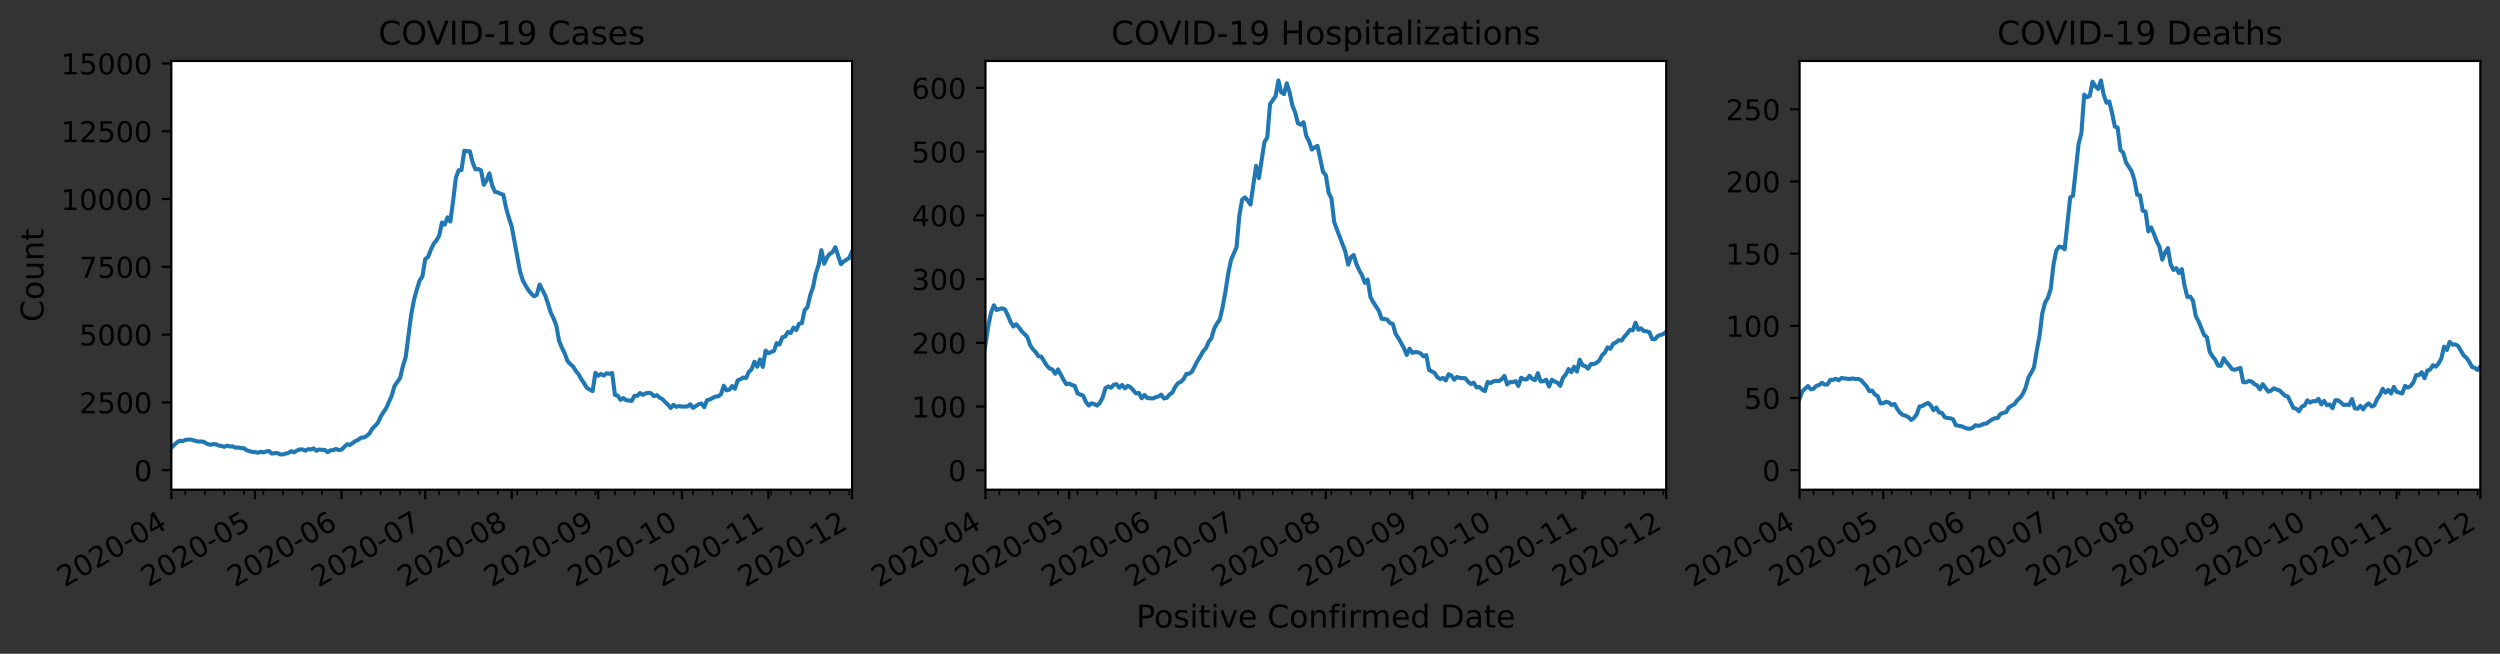 <?xml version="1.0" encoding="utf-8" standalone="no"?>
<!DOCTYPE svg PUBLIC "-//W3C//DTD SVG 1.1//EN"
  "http://www.w3.org/Graphics/SVG/1.1/DTD/svg11.dtd">
<!-- Created with matplotlib (https://matplotlib.org/) -->
<svg height="239.365pt" version="1.1" viewBox="0 0 915.378 239.365" width="915.378pt" xmlns="http://www.w3.org/2000/svg" xmlns:xlink="http://www.w3.org/1999/xlink">
 <rect x="0" y="0" width="915.378" height="239.365" fill="#333333" stroke="none"/>
 <defs>
  <style type="text/css">*{stroke-linecap:butt;stroke-linejoin:round;}</style>
 </defs>
 <g id="figure_1">
  <g id="patch_1">
   <path d="M 0 239.365 
L 915.378 239.365 
L 915.378 0 
L 0 0 
z
" style="fill:none;"/>
  </g>
  <g id="axes_1">
   <g id="patch_2">
    <path d="M 62.733 179.298 
L 311.988 179.298 
L 311.988 22.318 
L 62.733 22.318 
z
" style="fill:#ffffff;"/>
   </g>
   <g id="matplotlib.axis_1">
    <g id="xtick_1">
     <g id="line2d_1">
      <defs>
       <path d="M 0 0 
L 0 3.5 
" id="md81093e1e6" style="stroke:#000000;stroke-width:0.8;"/>
      </defs>
      <g>
       <use style="stroke:#000000;stroke-width:0.8;" x="62.733" xlink:href="#md81093e1e6" y="179.298"/>
      </g>
     </g>
     <g id="text_1">
      <!-- 2020-04 -->
      <g transform="translate(23.647 215.144)rotate(-30)scale(0.105 -0.105)">
       <defs>
        <path d="M 19.188 8.297 
L 53.609 8.297 
L 53.609 0 
L 7.328 0 
L 7.328 8.297 
Q 12.938 14.109 22.625 23.891 
Q 32.328 33.688 34.812 36.531 
Q 39.547 41.844 41.422 45.531 
Q 43.312 49.219 43.312 52.781 
Q 43.312 58.594 39.234 62.25 
Q 35.156 65.922 28.609 65.922 
Q 23.969 65.922 18.812 64.312 
Q 13.672 62.703 7.812 59.422 
L 7.812 69.391 
Q 13.766 71.781 18.938 73 
Q 24.125 74.219 28.422 74.219 
Q 39.75 74.219 46.484 68.547 
Q 53.219 62.891 53.219 53.422 
Q 53.219 48.922 51.531 44.891 
Q 49.859 40.875 45.406 35.406 
Q 44.188 33.984 37.641 27.219 
Q 31.109 20.453 19.188 8.297 
z
" id="DejaVuSans-50"/>
        <path d="M 31.781 66.406 
Q 24.172 66.406 20.328 58.906 
Q 16.5 51.422 16.5 36.375 
Q 16.5 21.391 20.328 13.891 
Q 24.172 6.391 31.781 6.391 
Q 39.453 6.391 43.281 13.891 
Q 47.125 21.391 47.125 36.375 
Q 47.125 51.422 43.281 58.906 
Q 39.453 66.406 31.781 66.406 
z
M 31.781 74.219 
Q 44.047 74.219 50.516 64.516 
Q 56.984 54.828 56.984 36.375 
Q 56.984 17.969 50.516 8.266 
Q 44.047 -1.422 31.781 -1.422 
Q 19.531 -1.422 13.062 8.266 
Q 6.594 17.969 6.594 36.375 
Q 6.594 54.828 13.062 64.516 
Q 19.531 74.219 31.781 74.219 
z
" id="DejaVuSans-48"/>
        <path d="M 4.891 31.391 
L 31.203 31.391 
L 31.203 23.391 
L 4.891 23.391 
z
" id="DejaVuSans-45"/>
        <path d="M 37.797 64.312 
L 12.891 25.391 
L 37.797 25.391 
z
M 35.203 72.906 
L 47.609 72.906 
L 47.609 25.391 
L 58.016 25.391 
L 58.016 17.188 
L 47.609 17.188 
L 47.609 0 
L 37.797 0 
L 37.797 17.188 
L 4.891 17.188 
L 4.891 26.703 
z
" id="DejaVuSans-52"/>
       </defs>
       <use xlink:href="#DejaVuSans-50"/>
       <use x="63.623" xlink:href="#DejaVuSans-48"/>
       <use x="127.246" xlink:href="#DejaVuSans-50"/>
       <use x="190.869" xlink:href="#DejaVuSans-48"/>
       <use x="254.492" xlink:href="#DejaVuSans-45"/>
       <use x="290.576" xlink:href="#DejaVuSans-48"/>
       <use x="354.199" xlink:href="#DejaVuSans-52"/>
      </g>
     </g>
    </g>
    <g id="xtick_2">
     <g id="line2d_2">
      <g>
       <use style="stroke:#000000;stroke-width:0.8;" x="93.379" xlink:href="#md81093e1e6" y="179.298"/>
      </g>
     </g>
     <g id="text_2">
      <!-- 2020-05 -->
      <g transform="translate(54.293 215.144)rotate(-30)scale(0.105 -0.105)">
       <defs>
        <path d="M 10.797 72.906 
L 49.516 72.906 
L 49.516 64.594 
L 19.828 64.594 
L 19.828 46.734 
Q 21.969 47.469 24.109 47.828 
Q 26.266 48.188 28.422 48.188 
Q 40.625 48.188 47.75 41.5 
Q 54.891 34.812 54.891 23.391 
Q 54.891 11.625 47.562 5.094 
Q 40.234 -1.422 26.906 -1.422 
Q 22.312 -1.422 17.547 -0.641 
Q 12.797 0.141 7.719 1.703 
L 7.719 11.625 
Q 12.109 9.234 16.797 8.062 
Q 21.484 6.891 26.703 6.891 
Q 35.156 6.891 40.078 11.328 
Q 45.016 15.766 45.016 23.391 
Q 45.016 31 40.078 35.438 
Q 35.156 39.891 26.703 39.891 
Q 22.75 39.891 18.812 39.016 
Q 14.891 38.141 10.797 36.281 
z
" id="DejaVuSans-53"/>
       </defs>
       <use xlink:href="#DejaVuSans-50"/>
       <use x="63.623" xlink:href="#DejaVuSans-48"/>
       <use x="127.246" xlink:href="#DejaVuSans-50"/>
       <use x="190.869" xlink:href="#DejaVuSans-48"/>
       <use x="254.492" xlink:href="#DejaVuSans-45"/>
       <use x="290.576" xlink:href="#DejaVuSans-48"/>
       <use x="354.199" xlink:href="#DejaVuSans-53"/>
      </g>
     </g>
    </g>
    <g id="xtick_3">
     <g id="line2d_3">
      <g>
       <use style="stroke:#000000;stroke-width:0.8;" x="125.047" xlink:href="#md81093e1e6" y="179.298"/>
      </g>
     </g>
     <g id="text_3">
      <!-- 2020-06 -->
      <g transform="translate(85.961 215.144)rotate(-30)scale(0.105 -0.105)">
       <defs>
        <path d="M 33.016 40.375 
Q 26.375 40.375 22.484 35.828 
Q 18.609 31.297 18.609 23.391 
Q 18.609 15.531 22.484 10.953 
Q 26.375 6.391 33.016 6.391 
Q 39.656 6.391 43.531 10.953 
Q 47.406 15.531 47.406 23.391 
Q 47.406 31.297 43.531 35.828 
Q 39.656 40.375 33.016 40.375 
z
M 52.594 71.297 
L 52.594 62.312 
Q 48.875 64.062 45.094 64.984 
Q 41.312 65.922 37.594 65.922 
Q 27.828 65.922 22.672 59.328 
Q 17.531 52.734 16.797 39.406 
Q 19.672 43.656 24.016 45.922 
Q 28.375 48.188 33.594 48.188 
Q 44.578 48.188 50.953 41.516 
Q 57.328 34.859 57.328 23.391 
Q 57.328 12.156 50.688 5.359 
Q 44.047 -1.422 33.016 -1.422 
Q 20.359 -1.422 13.672 8.266 
Q 6.984 17.969 6.984 36.375 
Q 6.984 53.656 15.188 63.938 
Q 23.391 74.219 37.203 74.219 
Q 40.922 74.219 44.703 73.484 
Q 48.484 72.75 52.594 71.297 
z
" id="DejaVuSans-54"/>
       </defs>
       <use xlink:href="#DejaVuSans-50"/>
       <use x="63.623" xlink:href="#DejaVuSans-48"/>
       <use x="127.246" xlink:href="#DejaVuSans-50"/>
       <use x="190.869" xlink:href="#DejaVuSans-48"/>
       <use x="254.492" xlink:href="#DejaVuSans-45"/>
       <use x="290.576" xlink:href="#DejaVuSans-48"/>
       <use x="354.199" xlink:href="#DejaVuSans-54"/>
      </g>
     </g>
    </g>
    <g id="xtick_4">
     <g id="line2d_4">
      <g>
       <use style="stroke:#000000;stroke-width:0.8;" x="155.693" xlink:href="#md81093e1e6" y="179.298"/>
      </g>
     </g>
     <g id="text_4">
      <!-- 2020-07 -->
      <g transform="translate(116.607 215.144)rotate(-30)scale(0.105 -0.105)">
       <defs>
        <path d="M 8.203 72.906 
L 55.078 72.906 
L 55.078 68.703 
L 28.609 0 
L 18.312 0 
L 43.219 64.594 
L 8.203 64.594 
z
" id="DejaVuSans-55"/>
       </defs>
       <use xlink:href="#DejaVuSans-50"/>
       <use x="63.623" xlink:href="#DejaVuSans-48"/>
       <use x="127.246" xlink:href="#DejaVuSans-50"/>
       <use x="190.869" xlink:href="#DejaVuSans-48"/>
       <use x="254.492" xlink:href="#DejaVuSans-45"/>
       <use x="290.576" xlink:href="#DejaVuSans-48"/>
       <use x="354.199" xlink:href="#DejaVuSans-55"/>
      </g>
     </g>
    </g>
    <g id="xtick_5">
     <g id="line2d_5">
      <g>
       <use style="stroke:#000000;stroke-width:0.8;" x="187.36" xlink:href="#md81093e1e6" y="179.298"/>
      </g>
     </g>
     <g id="text_5">
      <!-- 2020-08 -->
      <g transform="translate(148.274 215.144)rotate(-30)scale(0.105 -0.105)">
       <defs>
        <path d="M 31.781 34.625 
Q 24.75 34.625 20.719 30.859 
Q 16.703 27.094 16.703 20.516 
Q 16.703 13.922 20.719 10.156 
Q 24.75 6.391 31.781 6.391 
Q 38.812 6.391 42.859 10.172 
Q 46.922 13.969 46.922 20.516 
Q 46.922 27.094 42.891 30.859 
Q 38.875 34.625 31.781 34.625 
z
M 21.922 38.812 
Q 15.578 40.375 12.031 44.719 
Q 8.5 49.078 8.5 55.328 
Q 8.5 64.062 14.719 69.141 
Q 20.953 74.219 31.781 74.219 
Q 42.672 74.219 48.875 69.141 
Q 55.078 64.062 55.078 55.328 
Q 55.078 49.078 51.531 44.719 
Q 48 40.375 41.703 38.812 
Q 48.828 37.156 52.797 32.312 
Q 56.781 27.484 56.781 20.516 
Q 56.781 9.906 50.312 4.234 
Q 43.844 -1.422 31.781 -1.422 
Q 19.734 -1.422 13.25 4.234 
Q 6.781 9.906 6.781 20.516 
Q 6.781 27.484 10.781 32.312 
Q 14.797 37.156 21.922 38.812 
z
M 18.312 54.391 
Q 18.312 48.734 21.844 45.562 
Q 25.391 42.391 31.781 42.391 
Q 38.141 42.391 41.719 45.562 
Q 45.312 48.734 45.312 54.391 
Q 45.312 60.062 41.719 63.234 
Q 38.141 66.406 31.781 66.406 
Q 25.391 66.406 21.844 63.234 
Q 18.312 60.062 18.312 54.391 
z
" id="DejaVuSans-56"/>
       </defs>
       <use xlink:href="#DejaVuSans-50"/>
       <use x="63.623" xlink:href="#DejaVuSans-48"/>
       <use x="127.246" xlink:href="#DejaVuSans-50"/>
       <use x="190.869" xlink:href="#DejaVuSans-48"/>
       <use x="254.492" xlink:href="#DejaVuSans-45"/>
       <use x="290.576" xlink:href="#DejaVuSans-48"/>
       <use x="354.199" xlink:href="#DejaVuSans-56"/>
      </g>
     </g>
    </g>
    <g id="xtick_6">
     <g id="line2d_6">
      <g>
       <use style="stroke:#000000;stroke-width:0.8;" x="219.028" xlink:href="#md81093e1e6" y="179.298"/>
      </g>
     </g>
     <g id="text_6">
      <!-- 2020-09 -->
      <g transform="translate(179.942 215.144)rotate(-30)scale(0.105 -0.105)">
       <defs>
        <path d="M 10.984 1.516 
L 10.984 10.5 
Q 14.703 8.734 18.5 7.812 
Q 22.312 6.891 25.984 6.891 
Q 35.75 6.891 40.891 13.453 
Q 46.047 20.016 46.781 33.406 
Q 43.953 29.203 39.594 26.953 
Q 35.25 24.703 29.984 24.703 
Q 19.047 24.703 12.672 31.312 
Q 6.297 37.938 6.297 49.422 
Q 6.297 60.641 12.938 67.422 
Q 19.578 74.219 30.609 74.219 
Q 43.266 74.219 49.922 64.516 
Q 56.594 54.828 56.594 36.375 
Q 56.594 19.141 48.406 8.859 
Q 40.234 -1.422 26.422 -1.422 
Q 22.703 -1.422 18.891 -0.688 
Q 15.094 0.047 10.984 1.516 
z
M 30.609 32.422 
Q 37.25 32.422 41.125 36.953 
Q 45.016 41.5 45.016 49.422 
Q 45.016 57.281 41.125 61.844 
Q 37.25 66.406 30.609 66.406 
Q 23.969 66.406 20.094 61.844 
Q 16.219 57.281 16.219 49.422 
Q 16.219 41.5 20.094 36.953 
Q 23.969 32.422 30.609 32.422 
z
" id="DejaVuSans-57"/>
       </defs>
       <use xlink:href="#DejaVuSans-50"/>
       <use x="63.623" xlink:href="#DejaVuSans-48"/>
       <use x="127.246" xlink:href="#DejaVuSans-50"/>
       <use x="190.869" xlink:href="#DejaVuSans-48"/>
       <use x="254.492" xlink:href="#DejaVuSans-45"/>
       <use x="290.576" xlink:href="#DejaVuSans-48"/>
       <use x="354.199" xlink:href="#DejaVuSans-57"/>
      </g>
     </g>
    </g>
    <g id="xtick_7">
     <g id="line2d_7">
      <g>
       <use style="stroke:#000000;stroke-width:0.8;" x="249.674" xlink:href="#md81093e1e6" y="179.298"/>
      </g>
     </g>
     <g id="text_7">
      <!-- 2020-10 -->
      <g transform="translate(210.588 215.144)rotate(-30)scale(0.105 -0.105)">
       <defs>
        <path d="M 12.406 8.297 
L 28.516 8.297 
L 28.516 63.922 
L 10.984 60.406 
L 10.984 69.391 
L 28.422 72.906 
L 38.281 72.906 
L 38.281 8.297 
L 54.391 8.297 
L 54.391 0 
L 12.406 0 
z
" id="DejaVuSans-49"/>
       </defs>
       <use xlink:href="#DejaVuSans-50"/>
       <use x="63.623" xlink:href="#DejaVuSans-48"/>
       <use x="127.246" xlink:href="#DejaVuSans-50"/>
       <use x="190.869" xlink:href="#DejaVuSans-48"/>
       <use x="254.492" xlink:href="#DejaVuSans-45"/>
       <use x="290.576" xlink:href="#DejaVuSans-49"/>
       <use x="354.199" xlink:href="#DejaVuSans-48"/>
      </g>
     </g>
    </g>
    <g id="xtick_8">
     <g id="line2d_8">
      <g>
       <use style="stroke:#000000;stroke-width:0.8;" x="281.342" xlink:href="#md81093e1e6" y="179.298"/>
      </g>
     </g>
     <g id="text_8">
      <!-- 2020-11 -->
      <g transform="translate(242.256 215.144)rotate(-30)scale(0.105 -0.105)">
       <use xlink:href="#DejaVuSans-50"/>
       <use x="63.623" xlink:href="#DejaVuSans-48"/>
       <use x="127.246" xlink:href="#DejaVuSans-50"/>
       <use x="190.869" xlink:href="#DejaVuSans-48"/>
       <use x="254.492" xlink:href="#DejaVuSans-45"/>
       <use x="290.576" xlink:href="#DejaVuSans-49"/>
       <use x="354.199" xlink:href="#DejaVuSans-49"/>
      </g>
     </g>
    </g>
    <g id="xtick_9">
     <g id="line2d_9">
      <g>
       <use style="stroke:#000000;stroke-width:0.8;" x="311.988" xlink:href="#md81093e1e6" y="179.298"/>
      </g>
     </g>
     <g id="text_9">
      <!-- 2020-12 -->
      <g transform="translate(272.902 215.144)rotate(-30)scale(0.105 -0.105)">
       <use xlink:href="#DejaVuSans-50"/>
       <use x="63.623" xlink:href="#DejaVuSans-48"/>
       <use x="127.246" xlink:href="#DejaVuSans-50"/>
       <use x="190.869" xlink:href="#DejaVuSans-48"/>
       <use x="254.492" xlink:href="#DejaVuSans-45"/>
       <use x="290.576" xlink:href="#DejaVuSans-49"/>
       <use x="354.199" xlink:href="#DejaVuSans-50"/>
      </g>
     </g>
    </g>
    <g id="xtick_10">
     <g id="line2d_10">
      <defs>
       <path d="M 0 0 
L 0 2 
" id="m676218fdde" style="stroke:#000000;stroke-width:0.6;"/>
      </defs>
      <g>
       <use style="stroke:#000000;stroke-width:0.6;" x="67.841" xlink:href="#m676218fdde" y="179.298"/>
      </g>
     </g>
    </g>
    <g id="xtick_11">
     <g id="line2d_11">
      <g>
       <use style="stroke:#000000;stroke-width:0.6;" x="74.991" xlink:href="#m676218fdde" y="179.298"/>
      </g>
     </g>
    </g>
    <g id="xtick_12">
     <g id="line2d_12">
      <g>
       <use style="stroke:#000000;stroke-width:0.6;" x="82.142" xlink:href="#m676218fdde" y="179.298"/>
      </g>
     </g>
    </g>
    <g id="xtick_13">
     <g id="line2d_13">
      <g>
       <use style="stroke:#000000;stroke-width:0.6;" x="89.293" xlink:href="#m676218fdde" y="179.298"/>
      </g>
     </g>
    </g>
    <g id="xtick_14">
     <g id="line2d_14">
      <g>
       <use style="stroke:#000000;stroke-width:0.6;" x="96.444" xlink:href="#m676218fdde" y="179.298"/>
      </g>
     </g>
    </g>
    <g id="xtick_15">
     <g id="line2d_15">
      <g>
       <use style="stroke:#000000;stroke-width:0.6;" x="103.594" xlink:href="#m676218fdde" y="179.298"/>
      </g>
     </g>
    </g>
    <g id="xtick_16">
     <g id="line2d_16">
      <g>
       <use style="stroke:#000000;stroke-width:0.6;" x="110.745" xlink:href="#m676218fdde" y="179.298"/>
      </g>
     </g>
    </g>
    <g id="xtick_17">
     <g id="line2d_17">
      <g>
       <use style="stroke:#000000;stroke-width:0.6;" x="117.896" xlink:href="#m676218fdde" y="179.298"/>
      </g>
     </g>
    </g>
    <g id="xtick_18">
     <g id="line2d_18">
      <g>
       <use style="stroke:#000000;stroke-width:0.6;" x="132.197" xlink:href="#m676218fdde" y="179.298"/>
      </g>
     </g>
    </g>
    <g id="xtick_19">
     <g id="line2d_19">
      <g>
       <use style="stroke:#000000;stroke-width:0.6;" x="139.348" xlink:href="#m676218fdde" y="179.298"/>
      </g>
     </g>
    </g>
    <g id="xtick_20">
     <g id="line2d_20">
      <g>
       <use style="stroke:#000000;stroke-width:0.6;" x="146.499" xlink:href="#m676218fdde" y="179.298"/>
      </g>
     </g>
    </g>
    <g id="xtick_21">
     <g id="line2d_21">
      <g>
       <use style="stroke:#000000;stroke-width:0.6;" x="153.65" xlink:href="#m676218fdde" y="179.298"/>
      </g>
     </g>
    </g>
    <g id="xtick_22">
     <g id="line2d_22">
      <g>
       <use style="stroke:#000000;stroke-width:0.6;" x="160.801" xlink:href="#m676218fdde" y="179.298"/>
      </g>
     </g>
    </g>
    <g id="xtick_23">
     <g id="line2d_23">
      <g>
       <use style="stroke:#000000;stroke-width:0.6;" x="167.951" xlink:href="#m676218fdde" y="179.298"/>
      </g>
     </g>
    </g>
    <g id="xtick_24">
     <g id="line2d_24">
      <g>
       <use style="stroke:#000000;stroke-width:0.6;" x="175.102" xlink:href="#m676218fdde" y="179.298"/>
      </g>
     </g>
    </g>
    <g id="xtick_25">
     <g id="line2d_25">
      <g>
       <use style="stroke:#000000;stroke-width:0.6;" x="182.253" xlink:href="#m676218fdde" y="179.298"/>
      </g>
     </g>
    </g>
    <g id="xtick_26">
     <g id="line2d_26">
      <g>
       <use style="stroke:#000000;stroke-width:0.6;" x="189.404" xlink:href="#m676218fdde" y="179.298"/>
      </g>
     </g>
    </g>
    <g id="xtick_27">
     <g id="line2d_27">
      <g>
       <use style="stroke:#000000;stroke-width:0.6;" x="196.554" xlink:href="#m676218fdde" y="179.298"/>
      </g>
     </g>
    </g>
    <g id="xtick_28">
     <g id="line2d_28">
      <g>
       <use style="stroke:#000000;stroke-width:0.6;" x="203.705" xlink:href="#m676218fdde" y="179.298"/>
      </g>
     </g>
    </g>
    <g id="xtick_29">
     <g id="line2d_29">
      <g>
       <use style="stroke:#000000;stroke-width:0.6;" x="210.856" xlink:href="#m676218fdde" y="179.298"/>
      </g>
     </g>
    </g>
    <g id="xtick_30">
     <g id="line2d_30">
      <g>
       <use style="stroke:#000000;stroke-width:0.6;" x="218.007" xlink:href="#m676218fdde" y="179.298"/>
      </g>
     </g>
    </g>
    <g id="xtick_31">
     <g id="line2d_31">
      <g>
       <use style="stroke:#000000;stroke-width:0.6;" x="225.157" xlink:href="#m676218fdde" y="179.298"/>
      </g>
     </g>
    </g>
    <g id="xtick_32">
     <g id="line2d_32">
      <g>
       <use style="stroke:#000000;stroke-width:0.6;" x="232.308" xlink:href="#m676218fdde" y="179.298"/>
      </g>
     </g>
    </g>
    <g id="xtick_33">
     <g id="line2d_33">
      <g>
       <use style="stroke:#000000;stroke-width:0.6;" x="239.459" xlink:href="#m676218fdde" y="179.298"/>
      </g>
     </g>
    </g>
    <g id="xtick_34">
     <g id="line2d_34">
      <g>
       <use style="stroke:#000000;stroke-width:0.6;" x="246.61" xlink:href="#m676218fdde" y="179.298"/>
      </g>
     </g>
    </g>
    <g id="xtick_35">
     <g id="line2d_35">
      <g>
       <use style="stroke:#000000;stroke-width:0.6;" x="253.76" xlink:href="#m676218fdde" y="179.298"/>
      </g>
     </g>
    </g>
    <g id="xtick_36">
     <g id="line2d_36">
      <g>
       <use style="stroke:#000000;stroke-width:0.6;" x="260.911" xlink:href="#m676218fdde" y="179.298"/>
      </g>
     </g>
    </g>
    <g id="xtick_37">
     <g id="line2d_37">
      <g>
       <use style="stroke:#000000;stroke-width:0.6;" x="268.062" xlink:href="#m676218fdde" y="179.298"/>
      </g>
     </g>
    </g>
    <g id="xtick_38">
     <g id="line2d_38">
      <g>
       <use style="stroke:#000000;stroke-width:0.6;" x="275.213" xlink:href="#m676218fdde" y="179.298"/>
      </g>
     </g>
    </g>
    <g id="xtick_39">
     <g id="line2d_39">
      <g>
       <use style="stroke:#000000;stroke-width:0.6;" x="282.363" xlink:href="#m676218fdde" y="179.298"/>
      </g>
     </g>
    </g>
    <g id="xtick_40">
     <g id="line2d_40">
      <g>
       <use style="stroke:#000000;stroke-width:0.6;" x="289.514" xlink:href="#m676218fdde" y="179.298"/>
      </g>
     </g>
    </g>
    <g id="xtick_41">
     <g id="line2d_41">
      <g>
       <use style="stroke:#000000;stroke-width:0.6;" x="296.665" xlink:href="#m676218fdde" y="179.298"/>
      </g>
     </g>
    </g>
    <g id="xtick_42">
     <g id="line2d_42">
      <g>
       <use style="stroke:#000000;stroke-width:0.6;" x="303.816" xlink:href="#m676218fdde" y="179.298"/>
      </g>
     </g>
    </g>
    <g id="xtick_43">
     <g id="line2d_43">
      <g>
       <use style="stroke:#000000;stroke-width:0.6;" x="310.966" xlink:href="#m676218fdde" y="179.298"/>
      </g>
     </g>
    </g>
   </g>
   <g id="matplotlib.axis_2">
    <g id="ytick_1">
     <g id="line2d_44">
      <defs>
       <path d="M 0 0 
L -3.5 0 
" id="m6e0d7c9250" style="stroke:#000000;stroke-width:0.8;"/>
      </defs>
      <g>
       <use style="stroke:#000000;stroke-width:0.8;" x="62.733" xlink:href="#m6e0d7c9250" y="172.166"/>
      </g>
     </g>
     <g id="text_10">
      <!-- 0 -->
      <g transform="translate(49.052 176.155)scale(0.105 -0.105)">
       <use xlink:href="#DejaVuSans-48"/>
      </g>
     </g>
    </g>
    <g id="ytick_2">
     <g id="line2d_45">
      <g>
       <use style="stroke:#000000;stroke-width:0.8;" x="62.733" xlink:href="#m6e0d7c9250" y="147.343"/>
      </g>
     </g>
     <g id="text_11">
      <!-- 2500 -->
      <g transform="translate(29.01 151.332)scale(0.105 -0.105)">
       <use xlink:href="#DejaVuSans-50"/>
       <use x="63.623" xlink:href="#DejaVuSans-53"/>
       <use x="127.246" xlink:href="#DejaVuSans-48"/>
       <use x="190.869" xlink:href="#DejaVuSans-48"/>
      </g>
     </g>
    </g>
    <g id="ytick_3">
     <g id="line2d_46">
      <g>
       <use style="stroke:#000000;stroke-width:0.8;" x="62.733" xlink:href="#m6e0d7c9250" y="122.52"/>
      </g>
     </g>
     <g id="text_12">
      <!-- 5000 -->
      <g transform="translate(29.01 126.509)scale(0.105 -0.105)">
       <use xlink:href="#DejaVuSans-53"/>
       <use x="63.623" xlink:href="#DejaVuSans-48"/>
       <use x="127.246" xlink:href="#DejaVuSans-48"/>
       <use x="190.869" xlink:href="#DejaVuSans-48"/>
      </g>
     </g>
    </g>
    <g id="ytick_4">
     <g id="line2d_47">
      <g>
       <use style="stroke:#000000;stroke-width:0.8;" x="62.733" xlink:href="#m6e0d7c9250" y="97.697"/>
      </g>
     </g>
     <g id="text_13">
      <!-- 7500 -->
      <g transform="translate(29.01 101.687)scale(0.105 -0.105)">
       <use xlink:href="#DejaVuSans-55"/>
       <use x="63.623" xlink:href="#DejaVuSans-53"/>
       <use x="127.246" xlink:href="#DejaVuSans-48"/>
       <use x="190.869" xlink:href="#DejaVuSans-48"/>
      </g>
     </g>
    </g>
    <g id="ytick_5">
     <g id="line2d_48">
      <g>
       <use style="stroke:#000000;stroke-width:0.8;" x="62.733" xlink:href="#m6e0d7c9250" y="72.875"/>
      </g>
     </g>
     <g id="text_14">
      <!-- 10000 -->
      <g transform="translate(22.33 76.864)scale(0.105 -0.105)">
       <use xlink:href="#DejaVuSans-49"/>
       <use x="63.623" xlink:href="#DejaVuSans-48"/>
       <use x="127.246" xlink:href="#DejaVuSans-48"/>
       <use x="190.869" xlink:href="#DejaVuSans-48"/>
       <use x="254.492" xlink:href="#DejaVuSans-48"/>
      </g>
     </g>
    </g>
    <g id="ytick_6">
     <g id="line2d_49">
      <g>
       <use style="stroke:#000000;stroke-width:0.8;" x="62.733" xlink:href="#m6e0d7c9250" y="48.052"/>
      </g>
     </g>
     <g id="text_15">
      <!-- 12500 -->
      <g transform="translate(22.33 52.041)scale(0.105 -0.105)">
       <use xlink:href="#DejaVuSans-49"/>
       <use x="63.623" xlink:href="#DejaVuSans-50"/>
       <use x="127.246" xlink:href="#DejaVuSans-53"/>
       <use x="190.869" xlink:href="#DejaVuSans-48"/>
       <use x="254.492" xlink:href="#DejaVuSans-48"/>
      </g>
     </g>
    </g>
    <g id="ytick_7">
     <g id="line2d_50">
      <g>
       <use style="stroke:#000000;stroke-width:0.8;" x="62.733" xlink:href="#m6e0d7c9250" y="23.229"/>
      </g>
     </g>
     <g id="text_16">
      <!-- 15000 -->
      <g transform="translate(22.33 27.219)scale(0.105 -0.105)">
       <use xlink:href="#DejaVuSans-49"/>
       <use x="63.623" xlink:href="#DejaVuSans-53"/>
       <use x="127.246" xlink:href="#DejaVuSans-48"/>
       <use x="190.869" xlink:href="#DejaVuSans-48"/>
       <use x="254.492" xlink:href="#DejaVuSans-48"/>
      </g>
     </g>
    </g>
    <g id="text_17">
     <!-- Count -->
     <g transform="translate(15.938 117.884)rotate(-90)scale(0.115 -0.115)">
      <defs>
       <path d="M 64.406 67.281 
L 64.406 56.891 
Q 59.422 61.531 53.781 63.812 
Q 48.141 66.109 41.797 66.109 
Q 29.297 66.109 22.656 58.469 
Q 16.016 50.828 16.016 36.375 
Q 16.016 21.969 22.656 14.328 
Q 29.297 6.688 41.797 6.688 
Q 48.141 6.688 53.781 8.984 
Q 59.422 11.281 64.406 15.922 
L 64.406 5.609 
Q 59.234 2.094 53.438 0.328 
Q 47.656 -1.422 41.219 -1.422 
Q 24.656 -1.422 15.125 8.703 
Q 5.609 18.844 5.609 36.375 
Q 5.609 53.953 15.125 64.078 
Q 24.656 74.219 41.219 74.219 
Q 47.75 74.219 53.531 72.484 
Q 59.328 70.75 64.406 67.281 
z
" id="DejaVuSans-67"/>
       <path d="M 30.609 48.391 
Q 23.391 48.391 19.188 42.75 
Q 14.984 37.109 14.984 27.297 
Q 14.984 17.484 19.156 11.844 
Q 23.344 6.203 30.609 6.203 
Q 37.797 6.203 41.984 11.859 
Q 46.188 17.531 46.188 27.297 
Q 46.188 37.016 41.984 42.703 
Q 37.797 48.391 30.609 48.391 
z
M 30.609 56 
Q 42.328 56 49.016 48.375 
Q 55.719 40.766 55.719 27.297 
Q 55.719 13.875 49.016 6.219 
Q 42.328 -1.422 30.609 -1.422 
Q 18.844 -1.422 12.172 6.219 
Q 5.516 13.875 5.516 27.297 
Q 5.516 40.766 12.172 48.375 
Q 18.844 56 30.609 56 
z
" id="DejaVuSans-111"/>
       <path d="M 8.5 21.578 
L 8.5 54.688 
L 17.484 54.688 
L 17.484 21.922 
Q 17.484 14.156 20.5 10.266 
Q 23.531 6.391 29.594 6.391 
Q 36.859 6.391 41.078 11.031 
Q 45.312 15.672 45.312 23.688 
L 45.312 54.688 
L 54.297 54.688 
L 54.297 0 
L 45.312 0 
L 45.312 8.406 
Q 42.047 3.422 37.719 1 
Q 33.406 -1.422 27.688 -1.422 
Q 18.266 -1.422 13.375 4.438 
Q 8.5 10.297 8.5 21.578 
z
M 31.109 56 
z
" id="DejaVuSans-117"/>
       <path d="M 54.891 33.016 
L 54.891 0 
L 45.906 0 
L 45.906 32.719 
Q 45.906 40.484 42.875 44.328 
Q 39.844 48.188 33.797 48.188 
Q 26.516 48.188 22.312 43.547 
Q 18.109 38.922 18.109 30.906 
L 18.109 0 
L 9.078 0 
L 9.078 54.688 
L 18.109 54.688 
L 18.109 46.188 
Q 21.344 51.125 25.703 53.562 
Q 30.078 56 35.797 56 
Q 45.219 56 50.047 50.172 
Q 54.891 44.344 54.891 33.016 
z
" id="DejaVuSans-110"/>
       <path d="M 18.312 70.219 
L 18.312 54.688 
L 36.812 54.688 
L 36.812 47.703 
L 18.312 47.703 
L 18.312 18.016 
Q 18.312 11.328 20.141 9.422 
Q 21.969 7.516 27.594 7.516 
L 36.812 7.516 
L 36.812 0 
L 27.594 0 
Q 17.188 0 13.234 3.875 
Q 9.281 7.766 9.281 18.016 
L 9.281 47.703 
L 2.688 47.703 
L 2.688 54.688 
L 9.281 54.688 
L 9.281 70.219 
z
" id="DejaVuSans-116"/>
      </defs>
      <use xlink:href="#DejaVuSans-67"/>
      <use x="69.824" xlink:href="#DejaVuSans-111"/>
      <use x="131.006" xlink:href="#DejaVuSans-117"/>
      <use x="194.385" xlink:href="#DejaVuSans-110"/>
      <use x="257.764" xlink:href="#DejaVuSans-116"/>
     </g>
    </g>
   </g>
   <g id="line2d_51">
    <path clip-path="url(#p33286a88ba)" d="M 32.087 172.163 
L 44.345 172.036 
L 47.41 171.859 
L 51.496 171.18 
L 52.518 170.792 
L 54.561 170.238 
L 56.604 168.988 
L 59.668 166.646 
L 61.711 164.744 
L 62.733 163.956 
L 63.755 162.909 
L 64.776 162.025 
L 65.798 161.368 
L 66.819 161.546 
L 67.841 161.102 
L 68.862 160.946 
L 69.884 160.941 
L 71.927 161.551 
L 72.948 161.693 
L 73.97 161.636 
L 74.991 161.977 
L 76.013 162.611 
L 77.034 162.834 
L 78.056 162.621 
L 79.078 162.663 
L 80.099 163.151 
L 81.121 163.303 
L 82.142 163.609 
L 83.164 163.191 
L 84.185 163.479 
L 85.207 163.448 
L 86.228 163.922 
L 87.25 163.841 
L 88.271 164.114 
L 89.293 164.11 
L 90.314 164.878 
L 92.358 165.476 
L 93.379 165.54 
L 94.401 165.77 
L 95.422 165.418 
L 96.444 165.659 
L 97.465 165.306 
L 98.487 165.144 
L 99.508 166.058 
L 101.551 165.858 
L 102.573 166.4 
L 103.594 166.361 
L 105.638 165.828 
L 106.659 165.191 
L 107.681 165.618 
L 108.702 164.973 
L 109.724 164.578 
L 110.745 164.56 
L 111.767 165.021 
L 112.788 164.459 
L 113.81 164.55 
L 114.831 164.194 
L 115.853 165.041 
L 116.874 164.571 
L 117.896 164.737 
L 118.917 164.744 
L 119.939 165.571 
L 120.961 164.869 
L 121.982 164.841 
L 123.004 164.39 
L 124.025 164.791 
L 125.047 164.631 
L 127.09 162.645 
L 128.111 162.926 
L 130.154 161.482 
L 131.176 161.031 
L 132.197 160.249 
L 133.219 160.194 
L 134.241 159.621 
L 135.262 158.746 
L 136.284 156.99 
L 138.327 154.869 
L 139.348 152.641 
L 140.37 150.944 
L 141.391 149.465 
L 143.434 144.863 
L 144.456 141.339 
L 146.499 138.383 
L 147.521 134.065 
L 148.542 130.787 
L 150.585 115.027 
L 151.607 109.712 
L 152.628 105.978 
L 153.65 102.724 
L 154.671 101.185 
L 155.693 94.846 
L 156.714 94.112 
L 157.736 91.485 
L 158.757 89.307 
L 159.779 88.068 
L 160.801 86.316 
L 161.822 81.463 
L 162.844 82.275 
L 163.865 79.578 
L 164.887 81.113 
L 165.908 73.493 
L 166.93 65.015 
L 167.951 62.34 
L 168.973 62.262 
L 169.994 55.214 
L 172.037 55.42 
L 173.059 59.461 
L 174.08 62.001 
L 175.102 61.889 
L 176.124 62.363 
L 177.145 67.655 
L 178.167 66.069 
L 179.188 63.48 
L 180.21 67.944 
L 181.231 70.248 
L 182.253 70.442 
L 183.274 70.949 
L 184.296 71.309 
L 185.317 76.222 
L 186.339 79.819 
L 187.36 82.929 
L 190.425 99.483 
L 191.447 102.72 
L 192.468 104.591 
L 193.49 106.205 
L 194.511 107.539 
L 195.533 108.482 
L 196.554 107.926 
L 197.576 104.164 
L 199.619 108.173 
L 200.64 111.143 
L 201.662 114.473 
L 202.684 116.56 
L 203.705 119.269 
L 204.727 124.899 
L 205.748 127.314 
L 206.77 129.395 
L 207.791 132.192 
L 208.813 133.32 
L 209.834 134.214 
L 210.856 135.855 
L 211.877 137.044 
L 212.899 138.966 
L 213.92 140.427 
L 214.942 142.11 
L 216.985 143.202 
L 218.007 136.506 
L 219.028 137.563 
L 220.05 136.941 
L 221.071 137.495 
L 222.093 136.699 
L 223.114 136.855 
L 224.136 136.59 
L 225.157 144.587 
L 226.179 144.859 
L 227.2 146.387 
L 228.222 145.775 
L 229.243 146.517 
L 231.287 146.792 
L 232.308 144.917 
L 233.33 144.926 
L 234.351 143.909 
L 235.373 144.575 
L 236.394 144.012 
L 237.416 143.815 
L 238.437 144.017 
L 239.459 145.053 
L 240.48 144.675 
L 241.502 145.605 
L 242.523 146.114 
L 243.545 147.225 
L 244.567 148.167 
L 245.588 149.375 
L 246.61 148.219 
L 247.631 148.971 
L 248.653 148.666 
L 249.674 148.879 
L 251.717 148.839 
L 252.739 148.027 
L 253.76 149.327 
L 255.803 148.027 
L 256.825 147.716 
L 257.847 149.119 
L 258.868 146.549 
L 259.89 146.27 
L 261.933 145.198 
L 262.954 145.131 
L 263.976 144.378 
L 264.997 141.231 
L 266.019 142.922 
L 267.04 142.675 
L 268.062 141.351 
L 269.083 142.351 
L 270.105 139.263 
L 271.126 138.838 
L 272.148 138.231 
L 273.17 138.424 
L 274.191 136.129 
L 275.213 135.194 
L 276.234 132.449 
L 277.256 134.285 
L 278.277 131.625 
L 279.299 134.347 
L 280.32 128.392 
L 281.342 129.343 
L 283.385 128.459 
L 284.406 125.621 
L 285.428 126.15 
L 286.45 123.479 
L 287.471 123.236 
L 288.493 121.54 
L 289.514 121.934 
L 290.536 119.949 
L 291.557 120.853 
L 292.579 118.516 
L 293.6 118.339 
L 294.622 113.539 
L 295.643 112.48 
L 296.665 108.075 
L 297.686 105.132 
L 298.708 100.112 
L 299.73 97.068 
L 300.751 91.608 
L 301.773 96.557 
L 302.794 94.309 
L 303.816 92.961 
L 304.837 92.334 
L 305.859 90.526 
L 307.902 96.741 
L 308.923 95.719 
L 310.966 94.446 
L 311.988 92.015 
L 313.01 91.431 
L 314.031 86.6 
L 315.053 80.741 
L 317.096 77.828 
L 318.117 79.065 
L 319.139 79.78 
L 320.16 78.829 
L 321.182 76.808 
L 322.203 76.519 
L 323.225 75.649 
L 324.246 74.559 
L 325.268 72.259 
L 326.289 69.489 
L 328.333 65.038 
L 329.354 63.574 
L 330.376 64.462 
L 331.397 61.005 
L 332.419 59.886 
L 333.44 60.079 
L 334.462 59.988 
L 335.483 63.166 
L 336.505 71.065 
L 337.526 72.682 
L 338.548 76.383 
L 339.569 73.791 
L 340.591 70.238 
L 341.613 64.601 
L 342.634 49.425 
L 343.656 43.804 
L 346.72 29.454 
L 346.72 29.454 
" style="fill:none;stroke:#1f77b4;stroke-linecap:square;stroke-width:1.5;"/>
   </g>
   <g id="patch_3">
    <path d="M 62.733 179.298 
L 62.733 22.318 
" style="fill:none;stroke:#000000;stroke-linecap:square;stroke-linejoin:miter;stroke-width:0.8;"/>
   </g>
   <g id="patch_4">
    <path d="M 311.988 179.298 
L 311.988 22.318 
" style="fill:none;stroke:#000000;stroke-linecap:square;stroke-linejoin:miter;stroke-width:0.8;"/>
   </g>
   <g id="patch_5">
    <path d="M 62.733 179.298 
L 311.988 179.298 
" style="fill:none;stroke:#000000;stroke-linecap:square;stroke-linejoin:miter;stroke-width:0.8;"/>
   </g>
   <g id="patch_6">
    <path d="M 62.733 22.318 
L 311.988 22.318 
" style="fill:none;stroke:#000000;stroke-linecap:square;stroke-linejoin:miter;stroke-width:0.8;"/>
   </g>
   <g id="text_18">
    <!-- COVID-19 Cases -->
    <g transform="translate(138.542 16.318)scale(0.12 -0.12)">
     <defs>
      <path d="M 39.406 66.219 
Q 28.656 66.219 22.328 58.203 
Q 16.016 50.203 16.016 36.375 
Q 16.016 22.609 22.328 14.594 
Q 28.656 6.594 39.406 6.594 
Q 50.141 6.594 56.422 14.594 
Q 62.703 22.609 62.703 36.375 
Q 62.703 50.203 56.422 58.203 
Q 50.141 66.219 39.406 66.219 
z
M 39.406 74.219 
Q 54.734 74.219 63.906 63.938 
Q 73.094 53.656 73.094 36.375 
Q 73.094 19.141 63.906 8.859 
Q 54.734 -1.422 39.406 -1.422 
Q 24.031 -1.422 14.812 8.828 
Q 5.609 19.094 5.609 36.375 
Q 5.609 53.656 14.812 63.938 
Q 24.031 74.219 39.406 74.219 
z
" id="DejaVuSans-79"/>
      <path d="M 28.609 0 
L 0.781 72.906 
L 11.078 72.906 
L 34.188 11.531 
L 57.328 72.906 
L 67.578 72.906 
L 39.797 0 
z
" id="DejaVuSans-86"/>
      <path d="M 9.812 72.906 
L 19.672 72.906 
L 19.672 0 
L 9.812 0 
z
" id="DejaVuSans-73"/>
      <path d="M 19.672 64.797 
L 19.672 8.109 
L 31.594 8.109 
Q 46.688 8.109 53.688 14.938 
Q 60.688 21.781 60.688 36.531 
Q 60.688 51.172 53.688 57.984 
Q 46.688 64.797 31.594 64.797 
z
M 9.812 72.906 
L 30.078 72.906 
Q 51.266 72.906 61.172 64.094 
Q 71.094 55.281 71.094 36.531 
Q 71.094 17.672 61.125 8.828 
Q 51.172 0 30.078 0 
L 9.812 0 
z
" id="DejaVuSans-68"/>
      <path id="DejaVuSans-32"/>
      <path d="M 34.281 27.484 
Q 23.391 27.484 19.188 25 
Q 14.984 22.516 14.984 16.5 
Q 14.984 11.719 18.141 8.906 
Q 21.297 6.109 26.703 6.109 
Q 34.188 6.109 38.703 11.406 
Q 43.219 16.703 43.219 25.484 
L 43.219 27.484 
z
M 52.203 31.203 
L 52.203 0 
L 43.219 0 
L 43.219 8.297 
Q 40.141 3.328 35.547 0.953 
Q 30.953 -1.422 24.312 -1.422 
Q 15.922 -1.422 10.953 3.297 
Q 6 8.016 6 15.922 
Q 6 25.141 12.172 29.828 
Q 18.359 34.516 30.609 34.516 
L 43.219 34.516 
L 43.219 35.406 
Q 43.219 41.609 39.141 45 
Q 35.062 48.391 27.688 48.391 
Q 23 48.391 18.547 47.266 
Q 14.109 46.141 10.016 43.891 
L 10.016 52.203 
Q 14.938 54.109 19.578 55.047 
Q 24.219 56 28.609 56 
Q 40.484 56 46.344 49.844 
Q 52.203 43.703 52.203 31.203 
z
" id="DejaVuSans-97"/>
      <path d="M 44.281 53.078 
L 44.281 44.578 
Q 40.484 46.531 36.375 47.5 
Q 32.281 48.484 27.875 48.484 
Q 21.188 48.484 17.844 46.438 
Q 14.5 44.391 14.5 40.281 
Q 14.5 37.156 16.891 35.375 
Q 19.281 33.594 26.516 31.984 
L 29.594 31.297 
Q 39.156 29.25 43.188 25.516 
Q 47.219 21.781 47.219 15.094 
Q 47.219 7.469 41.188 3.016 
Q 35.156 -1.422 24.609 -1.422 
Q 20.219 -1.422 15.453 -0.562 
Q 10.688 0.297 5.422 2 
L 5.422 11.281 
Q 10.406 8.688 15.234 7.391 
Q 20.062 6.109 24.812 6.109 
Q 31.156 6.109 34.562 8.281 
Q 37.984 10.453 37.984 14.406 
Q 37.984 18.062 35.516 20.016 
Q 33.062 21.969 24.703 23.781 
L 21.578 24.516 
Q 13.234 26.266 9.516 29.906 
Q 5.812 33.547 5.812 39.891 
Q 5.812 47.609 11.281 51.797 
Q 16.75 56 26.812 56 
Q 31.781 56 36.172 55.266 
Q 40.578 54.547 44.281 53.078 
z
" id="DejaVuSans-115"/>
      <path d="M 56.203 29.594 
L 56.203 25.203 
L 14.891 25.203 
Q 15.484 15.922 20.484 11.062 
Q 25.484 6.203 34.422 6.203 
Q 39.594 6.203 44.453 7.469 
Q 49.312 8.734 54.109 11.281 
L 54.109 2.781 
Q 49.266 0.734 44.188 -0.344 
Q 39.109 -1.422 33.891 -1.422 
Q 20.797 -1.422 13.156 6.188 
Q 5.516 13.812 5.516 26.812 
Q 5.516 40.234 12.766 48.109 
Q 20.016 56 32.328 56 
Q 43.359 56 49.781 48.891 
Q 56.203 41.797 56.203 29.594 
z
M 47.219 32.234 
Q 47.125 39.594 43.094 43.984 
Q 39.062 48.391 32.422 48.391 
Q 24.906 48.391 20.391 44.141 
Q 15.875 39.891 15.188 32.172 
z
" id="DejaVuSans-101"/>
     </defs>
     <use xlink:href="#DejaVuSans-67"/>
     <use x="69.824" xlink:href="#DejaVuSans-79"/>
     <use x="146.785" xlink:href="#DejaVuSans-86"/>
     <use x="215.193" xlink:href="#DejaVuSans-73"/>
     <use x="244.686" xlink:href="#DejaVuSans-68"/>
     <use x="321.688" xlink:href="#DejaVuSans-45"/>
     <use x="357.771" xlink:href="#DejaVuSans-49"/>
     <use x="421.395" xlink:href="#DejaVuSans-57"/>
     <use x="485.018" xlink:href="#DejaVuSans-32"/>
     <use x="516.805" xlink:href="#DejaVuSans-67"/>
     <use x="586.629" xlink:href="#DejaVuSans-97"/>
     <use x="647.908" xlink:href="#DejaVuSans-115"/>
     <use x="700.008" xlink:href="#DejaVuSans-101"/>
     <use x="761.531" xlink:href="#DejaVuSans-115"/>
    </g>
   </g>
  </g>
  <g id="axes_2">
   <g id="patch_7">
    <path d="M 360.828 179.298 
L 610.083 179.298 
L 610.083 22.318 
L 360.828 22.318 
z
" style="fill:#ffffff;"/>
   </g>
   <g id="matplotlib.axis_3">
    <g id="xtick_44">
     <g id="line2d_52">
      <g>
       <use style="stroke:#000000;stroke-width:0.8;" x="360.828" xlink:href="#md81093e1e6" y="179.298"/>
      </g>
     </g>
     <g id="text_19">
      <!-- 2020-04 -->
      <g transform="translate(321.742 215.144)rotate(-30)scale(0.105 -0.105)">
       <use xlink:href="#DejaVuSans-50"/>
       <use x="63.623" xlink:href="#DejaVuSans-48"/>
       <use x="127.246" xlink:href="#DejaVuSans-50"/>
       <use x="190.869" xlink:href="#DejaVuSans-48"/>
       <use x="254.492" xlink:href="#DejaVuSans-45"/>
       <use x="290.576" xlink:href="#DejaVuSans-48"/>
       <use x="354.199" xlink:href="#DejaVuSans-52"/>
      </g>
     </g>
    </g>
    <g id="xtick_45">
     <g id="line2d_53">
      <g>
       <use style="stroke:#000000;stroke-width:0.8;" x="391.474" xlink:href="#md81093e1e6" y="179.298"/>
      </g>
     </g>
     <g id="text_20">
      <!-- 2020-05 -->
      <g transform="translate(352.388 215.144)rotate(-30)scale(0.105 -0.105)">
       <use xlink:href="#DejaVuSans-50"/>
       <use x="63.623" xlink:href="#DejaVuSans-48"/>
       <use x="127.246" xlink:href="#DejaVuSans-50"/>
       <use x="190.869" xlink:href="#DejaVuSans-48"/>
       <use x="254.492" xlink:href="#DejaVuSans-45"/>
       <use x="290.576" xlink:href="#DejaVuSans-48"/>
       <use x="354.199" xlink:href="#DejaVuSans-53"/>
      </g>
     </g>
    </g>
    <g id="xtick_46">
     <g id="line2d_54">
      <g>
       <use style="stroke:#000000;stroke-width:0.8;" x="423.142" xlink:href="#md81093e1e6" y="179.298"/>
      </g>
     </g>
     <g id="text_21">
      <!-- 2020-06 -->
      <g transform="translate(384.056 215.144)rotate(-30)scale(0.105 -0.105)">
       <use xlink:href="#DejaVuSans-50"/>
       <use x="63.623" xlink:href="#DejaVuSans-48"/>
       <use x="127.246" xlink:href="#DejaVuSans-50"/>
       <use x="190.869" xlink:href="#DejaVuSans-48"/>
       <use x="254.492" xlink:href="#DejaVuSans-45"/>
       <use x="290.576" xlink:href="#DejaVuSans-48"/>
       <use x="354.199" xlink:href="#DejaVuSans-54"/>
      </g>
     </g>
    </g>
    <g id="xtick_47">
     <g id="line2d_55">
      <g>
       <use style="stroke:#000000;stroke-width:0.8;" x="453.788" xlink:href="#md81093e1e6" y="179.298"/>
      </g>
     </g>
     <g id="text_22">
      <!-- 2020-07 -->
      <g transform="translate(414.702 215.144)rotate(-30)scale(0.105 -0.105)">
       <use xlink:href="#DejaVuSans-50"/>
       <use x="63.623" xlink:href="#DejaVuSans-48"/>
       <use x="127.246" xlink:href="#DejaVuSans-50"/>
       <use x="190.869" xlink:href="#DejaVuSans-48"/>
       <use x="254.492" xlink:href="#DejaVuSans-45"/>
       <use x="290.576" xlink:href="#DejaVuSans-48"/>
       <use x="354.199" xlink:href="#DejaVuSans-55"/>
      </g>
     </g>
    </g>
    <g id="xtick_48">
     <g id="line2d_56">
      <g>
       <use style="stroke:#000000;stroke-width:0.8;" x="485.455" xlink:href="#md81093e1e6" y="179.298"/>
      </g>
     </g>
     <g id="text_23">
      <!-- 2020-08 -->
      <g transform="translate(446.369 215.144)rotate(-30)scale(0.105 -0.105)">
       <use xlink:href="#DejaVuSans-50"/>
       <use x="63.623" xlink:href="#DejaVuSans-48"/>
       <use x="127.246" xlink:href="#DejaVuSans-50"/>
       <use x="190.869" xlink:href="#DejaVuSans-48"/>
       <use x="254.492" xlink:href="#DejaVuSans-45"/>
       <use x="290.576" xlink:href="#DejaVuSans-48"/>
       <use x="354.199" xlink:href="#DejaVuSans-56"/>
      </g>
     </g>
    </g>
    <g id="xtick_49">
     <g id="line2d_57">
      <g>
       <use style="stroke:#000000;stroke-width:0.8;" x="517.123" xlink:href="#md81093e1e6" y="179.298"/>
      </g>
     </g>
     <g id="text_24">
      <!-- 2020-09 -->
      <g transform="translate(478.037 215.144)rotate(-30)scale(0.105 -0.105)">
       <use xlink:href="#DejaVuSans-50"/>
       <use x="63.623" xlink:href="#DejaVuSans-48"/>
       <use x="127.246" xlink:href="#DejaVuSans-50"/>
       <use x="190.869" xlink:href="#DejaVuSans-48"/>
       <use x="254.492" xlink:href="#DejaVuSans-45"/>
       <use x="290.576" xlink:href="#DejaVuSans-48"/>
       <use x="354.199" xlink:href="#DejaVuSans-57"/>
      </g>
     </g>
    </g>
    <g id="xtick_50">
     <g id="line2d_58">
      <g>
       <use style="stroke:#000000;stroke-width:0.8;" x="547.769" xlink:href="#md81093e1e6" y="179.298"/>
      </g>
     </g>
     <g id="text_25">
      <!-- 2020-10 -->
      <g transform="translate(508.683 215.144)rotate(-30)scale(0.105 -0.105)">
       <use xlink:href="#DejaVuSans-50"/>
       <use x="63.623" xlink:href="#DejaVuSans-48"/>
       <use x="127.246" xlink:href="#DejaVuSans-50"/>
       <use x="190.869" xlink:href="#DejaVuSans-48"/>
       <use x="254.492" xlink:href="#DejaVuSans-45"/>
       <use x="290.576" xlink:href="#DejaVuSans-49"/>
       <use x="354.199" xlink:href="#DejaVuSans-48"/>
      </g>
     </g>
    </g>
    <g id="xtick_51">
     <g id="line2d_59">
      <g>
       <use style="stroke:#000000;stroke-width:0.8;" x="579.437" xlink:href="#md81093e1e6" y="179.298"/>
      </g>
     </g>
     <g id="text_26">
      <!-- 2020-11 -->
      <g transform="translate(540.351 215.144)rotate(-30)scale(0.105 -0.105)">
       <use xlink:href="#DejaVuSans-50"/>
       <use x="63.623" xlink:href="#DejaVuSans-48"/>
       <use x="127.246" xlink:href="#DejaVuSans-50"/>
       <use x="190.869" xlink:href="#DejaVuSans-48"/>
       <use x="254.492" xlink:href="#DejaVuSans-45"/>
       <use x="290.576" xlink:href="#DejaVuSans-49"/>
       <use x="354.199" xlink:href="#DejaVuSans-49"/>
      </g>
     </g>
    </g>
    <g id="xtick_52">
     <g id="line2d_60">
      <g>
       <use style="stroke:#000000;stroke-width:0.8;" x="610.083" xlink:href="#md81093e1e6" y="179.298"/>
      </g>
     </g>
     <g id="text_27">
      <!-- 2020-12 -->
      <g transform="translate(570.997 215.144)rotate(-30)scale(0.105 -0.105)">
       <use xlink:href="#DejaVuSans-50"/>
       <use x="63.623" xlink:href="#DejaVuSans-48"/>
       <use x="127.246" xlink:href="#DejaVuSans-50"/>
       <use x="190.869" xlink:href="#DejaVuSans-48"/>
       <use x="254.492" xlink:href="#DejaVuSans-45"/>
       <use x="290.576" xlink:href="#DejaVuSans-49"/>
       <use x="354.199" xlink:href="#DejaVuSans-50"/>
      </g>
     </g>
    </g>
    <g id="xtick_53">
     <g id="line2d_61">
      <g>
       <use style="stroke:#000000;stroke-width:0.6;" x="365.936" xlink:href="#m676218fdde" y="179.298"/>
      </g>
     </g>
    </g>
    <g id="xtick_54">
     <g id="line2d_62">
      <g>
       <use style="stroke:#000000;stroke-width:0.6;" x="373.086" xlink:href="#m676218fdde" y="179.298"/>
      </g>
     </g>
    </g>
    <g id="xtick_55">
     <g id="line2d_63">
      <g>
       <use style="stroke:#000000;stroke-width:0.6;" x="380.237" xlink:href="#m676218fdde" y="179.298"/>
      </g>
     </g>
    </g>
    <g id="xtick_56">
     <g id="line2d_64">
      <g>
       <use style="stroke:#000000;stroke-width:0.6;" x="387.388" xlink:href="#m676218fdde" y="179.298"/>
      </g>
     </g>
    </g>
    <g id="xtick_57">
     <g id="line2d_65">
      <g>
       <use style="stroke:#000000;stroke-width:0.6;" x="394.539" xlink:href="#m676218fdde" y="179.298"/>
      </g>
     </g>
    </g>
    <g id="xtick_58">
     <g id="line2d_66">
      <g>
       <use style="stroke:#000000;stroke-width:0.6;" x="401.689" xlink:href="#m676218fdde" y="179.298"/>
      </g>
     </g>
    </g>
    <g id="xtick_59">
     <g id="line2d_67">
      <g>
       <use style="stroke:#000000;stroke-width:0.6;" x="408.84" xlink:href="#m676218fdde" y="179.298"/>
      </g>
     </g>
    </g>
    <g id="xtick_60">
     <g id="line2d_68">
      <g>
       <use style="stroke:#000000;stroke-width:0.6;" x="415.991" xlink:href="#m676218fdde" y="179.298"/>
      </g>
     </g>
    </g>
    <g id="xtick_61">
     <g id="line2d_69">
      <g>
       <use style="stroke:#000000;stroke-width:0.6;" x="430.292" xlink:href="#m676218fdde" y="179.298"/>
      </g>
     </g>
    </g>
    <g id="xtick_62">
     <g id="line2d_70">
      <g>
       <use style="stroke:#000000;stroke-width:0.6;" x="437.443" xlink:href="#m676218fdde" y="179.298"/>
      </g>
     </g>
    </g>
    <g id="xtick_63">
     <g id="line2d_71">
      <g>
       <use style="stroke:#000000;stroke-width:0.6;" x="444.594" xlink:href="#m676218fdde" y="179.298"/>
      </g>
     </g>
    </g>
    <g id="xtick_64">
     <g id="line2d_72">
      <g>
       <use style="stroke:#000000;stroke-width:0.6;" x="451.745" xlink:href="#m676218fdde" y="179.298"/>
      </g>
     </g>
    </g>
    <g id="xtick_65">
     <g id="line2d_73">
      <g>
       <use style="stroke:#000000;stroke-width:0.6;" x="458.896" xlink:href="#m676218fdde" y="179.298"/>
      </g>
     </g>
    </g>
    <g id="xtick_66">
     <g id="line2d_74">
      <g>
       <use style="stroke:#000000;stroke-width:0.6;" x="466.046" xlink:href="#m676218fdde" y="179.298"/>
      </g>
     </g>
    </g>
    <g id="xtick_67">
     <g id="line2d_75">
      <g>
       <use style="stroke:#000000;stroke-width:0.6;" x="473.197" xlink:href="#m676218fdde" y="179.298"/>
      </g>
     </g>
    </g>
    <g id="xtick_68">
     <g id="line2d_76">
      <g>
       <use style="stroke:#000000;stroke-width:0.6;" x="480.348" xlink:href="#m676218fdde" y="179.298"/>
      </g>
     </g>
    </g>
    <g id="xtick_69">
     <g id="line2d_77">
      <g>
       <use style="stroke:#000000;stroke-width:0.6;" x="487.499" xlink:href="#m676218fdde" y="179.298"/>
      </g>
     </g>
    </g>
    <g id="xtick_70">
     <g id="line2d_78">
      <g>
       <use style="stroke:#000000;stroke-width:0.6;" x="494.649" xlink:href="#m676218fdde" y="179.298"/>
      </g>
     </g>
    </g>
    <g id="xtick_71">
     <g id="line2d_79">
      <g>
       <use style="stroke:#000000;stroke-width:0.6;" x="501.8" xlink:href="#m676218fdde" y="179.298"/>
      </g>
     </g>
    </g>
    <g id="xtick_72">
     <g id="line2d_80">
      <g>
       <use style="stroke:#000000;stroke-width:0.6;" x="508.951" xlink:href="#m676218fdde" y="179.298"/>
      </g>
     </g>
    </g>
    <g id="xtick_73">
     <g id="line2d_81">
      <g>
       <use style="stroke:#000000;stroke-width:0.6;" x="516.102" xlink:href="#m676218fdde" y="179.298"/>
      </g>
     </g>
    </g>
    <g id="xtick_74">
     <g id="line2d_82">
      <g>
       <use style="stroke:#000000;stroke-width:0.6;" x="523.252" xlink:href="#m676218fdde" y="179.298"/>
      </g>
     </g>
    </g>
    <g id="xtick_75">
     <g id="line2d_83">
      <g>
       <use style="stroke:#000000;stroke-width:0.6;" x="530.403" xlink:href="#m676218fdde" y="179.298"/>
      </g>
     </g>
    </g>
    <g id="xtick_76">
     <g id="line2d_84">
      <g>
       <use style="stroke:#000000;stroke-width:0.6;" x="537.554" xlink:href="#m676218fdde" y="179.298"/>
      </g>
     </g>
    </g>
    <g id="xtick_77">
     <g id="line2d_85">
      <g>
       <use style="stroke:#000000;stroke-width:0.6;" x="544.705" xlink:href="#m676218fdde" y="179.298"/>
      </g>
     </g>
    </g>
    <g id="xtick_78">
     <g id="line2d_86">
      <g>
       <use style="stroke:#000000;stroke-width:0.6;" x="551.855" xlink:href="#m676218fdde" y="179.298"/>
      </g>
     </g>
    </g>
    <g id="xtick_79">
     <g id="line2d_87">
      <g>
       <use style="stroke:#000000;stroke-width:0.6;" x="559.006" xlink:href="#m676218fdde" y="179.298"/>
      </g>
     </g>
    </g>
    <g id="xtick_80">
     <g id="line2d_88">
      <g>
       <use style="stroke:#000000;stroke-width:0.6;" x="566.157" xlink:href="#m676218fdde" y="179.298"/>
      </g>
     </g>
    </g>
    <g id="xtick_81">
     <g id="line2d_89">
      <g>
       <use style="stroke:#000000;stroke-width:0.6;" x="573.308" xlink:href="#m676218fdde" y="179.298"/>
      </g>
     </g>
    </g>
    <g id="xtick_82">
     <g id="line2d_90">
      <g>
       <use style="stroke:#000000;stroke-width:0.6;" x="580.458" xlink:href="#m676218fdde" y="179.298"/>
      </g>
     </g>
    </g>
    <g id="xtick_83">
     <g id="line2d_91">
      <g>
       <use style="stroke:#000000;stroke-width:0.6;" x="587.609" xlink:href="#m676218fdde" y="179.298"/>
      </g>
     </g>
    </g>
    <g id="xtick_84">
     <g id="line2d_92">
      <g>
       <use style="stroke:#000000;stroke-width:0.6;" x="594.76" xlink:href="#m676218fdde" y="179.298"/>
      </g>
     </g>
    </g>
    <g id="xtick_85">
     <g id="line2d_93">
      <g>
       <use style="stroke:#000000;stroke-width:0.6;" x="601.911" xlink:href="#m676218fdde" y="179.298"/>
      </g>
     </g>
    </g>
    <g id="xtick_86">
     <g id="line2d_94">
      <g>
       <use style="stroke:#000000;stroke-width:0.6;" x="609.061" xlink:href="#m676218fdde" y="179.298"/>
      </g>
     </g>
    </g>
    <g id="text_28">
     <!-- Positive Confirmed Date -->
     <g transform="translate(416.043 229.773)scale(0.115 -0.115)">
      <defs>
       <path d="M 19.672 64.797 
L 19.672 37.406 
L 32.078 37.406 
Q 38.969 37.406 42.719 40.969 
Q 46.484 44.531 46.484 51.125 
Q 46.484 57.672 42.719 61.234 
Q 38.969 64.797 32.078 64.797 
z
M 9.812 72.906 
L 32.078 72.906 
Q 44.344 72.906 50.609 67.359 
Q 56.891 61.812 56.891 51.125 
Q 56.891 40.328 50.609 34.812 
Q 44.344 29.297 32.078 29.297 
L 19.672 29.297 
L 19.672 0 
L 9.812 0 
z
" id="DejaVuSans-80"/>
       <path d="M 9.422 54.688 
L 18.406 54.688 
L 18.406 0 
L 9.422 0 
z
M 9.422 75.984 
L 18.406 75.984 
L 18.406 64.594 
L 9.422 64.594 
z
" id="DejaVuSans-105"/>
       <path d="M 2.984 54.688 
L 12.5 54.688 
L 29.594 8.797 
L 46.688 54.688 
L 56.203 54.688 
L 35.688 0 
L 23.484 0 
z
" id="DejaVuSans-118"/>
       <path d="M 37.109 75.984 
L 37.109 68.5 
L 28.516 68.5 
Q 23.688 68.5 21.797 66.547 
Q 19.922 64.594 19.922 59.516 
L 19.922 54.688 
L 34.719 54.688 
L 34.719 47.703 
L 19.922 47.703 
L 19.922 0 
L 10.891 0 
L 10.891 47.703 
L 2.297 47.703 
L 2.297 54.688 
L 10.891 54.688 
L 10.891 58.5 
Q 10.891 67.625 15.141 71.797 
Q 19.391 75.984 28.609 75.984 
z
" id="DejaVuSans-102"/>
       <path d="M 41.109 46.297 
Q 39.594 47.172 37.812 47.578 
Q 36.031 48 33.891 48 
Q 26.266 48 22.188 43.047 
Q 18.109 38.094 18.109 28.812 
L 18.109 0 
L 9.078 0 
L 9.078 54.688 
L 18.109 54.688 
L 18.109 46.188 
Q 20.953 51.172 25.484 53.578 
Q 30.031 56 36.531 56 
Q 37.453 56 38.578 55.875 
Q 39.703 55.766 41.062 55.516 
z
" id="DejaVuSans-114"/>
       <path d="M 52 44.188 
Q 55.375 50.25 60.062 53.125 
Q 64.75 56 71.094 56 
Q 79.641 56 84.281 50.016 
Q 88.922 44.047 88.922 33.016 
L 88.922 0 
L 79.891 0 
L 79.891 32.719 
Q 79.891 40.578 77.094 44.375 
Q 74.312 48.188 68.609 48.188 
Q 61.625 48.188 57.562 43.547 
Q 53.516 38.922 53.516 30.906 
L 53.516 0 
L 44.484 0 
L 44.484 32.719 
Q 44.484 40.625 41.703 44.406 
Q 38.922 48.188 33.109 48.188 
Q 26.219 48.188 22.156 43.531 
Q 18.109 38.875 18.109 30.906 
L 18.109 0 
L 9.078 0 
L 9.078 54.688 
L 18.109 54.688 
L 18.109 46.188 
Q 21.188 51.219 25.484 53.609 
Q 29.781 56 35.688 56 
Q 41.656 56 45.828 52.969 
Q 50 49.953 52 44.188 
z
" id="DejaVuSans-109"/>
       <path d="M 45.406 46.391 
L 45.406 75.984 
L 54.391 75.984 
L 54.391 0 
L 45.406 0 
L 45.406 8.203 
Q 42.578 3.328 38.25 0.953 
Q 33.938 -1.422 27.875 -1.422 
Q 17.969 -1.422 11.734 6.484 
Q 5.516 14.406 5.516 27.297 
Q 5.516 40.188 11.734 48.094 
Q 17.969 56 27.875 56 
Q 33.938 56 38.25 53.625 
Q 42.578 51.266 45.406 46.391 
z
M 14.797 27.297 
Q 14.797 17.391 18.875 11.75 
Q 22.953 6.109 30.078 6.109 
Q 37.203 6.109 41.297 11.75 
Q 45.406 17.391 45.406 27.297 
Q 45.406 37.203 41.297 42.844 
Q 37.203 48.484 30.078 48.484 
Q 22.953 48.484 18.875 42.844 
Q 14.797 37.203 14.797 27.297 
z
" id="DejaVuSans-100"/>
      </defs>
      <use xlink:href="#DejaVuSans-80"/>
      <use x="56.678" xlink:href="#DejaVuSans-111"/>
      <use x="117.859" xlink:href="#DejaVuSans-115"/>
      <use x="169.959" xlink:href="#DejaVuSans-105"/>
      <use x="197.742" xlink:href="#DejaVuSans-116"/>
      <use x="236.951" xlink:href="#DejaVuSans-105"/>
      <use x="264.734" xlink:href="#DejaVuSans-118"/>
      <use x="323.914" xlink:href="#DejaVuSans-101"/>
      <use x="385.438" xlink:href="#DejaVuSans-32"/>
      <use x="417.225" xlink:href="#DejaVuSans-67"/>
      <use x="487.049" xlink:href="#DejaVuSans-111"/>
      <use x="548.23" xlink:href="#DejaVuSans-110"/>
      <use x="611.609" xlink:href="#DejaVuSans-102"/>
      <use x="646.814" xlink:href="#DejaVuSans-105"/>
      <use x="674.598" xlink:href="#DejaVuSans-114"/>
      <use x="713.961" xlink:href="#DejaVuSans-109"/>
      <use x="811.373" xlink:href="#DejaVuSans-101"/>
      <use x="872.896" xlink:href="#DejaVuSans-100"/>
      <use x="936.373" xlink:href="#DejaVuSans-32"/>
      <use x="968.16" xlink:href="#DejaVuSans-68"/>
      <use x="1045.162" xlink:href="#DejaVuSans-97"/>
      <use x="1106.441" xlink:href="#DejaVuSans-116"/>
      <use x="1145.65" xlink:href="#DejaVuSans-101"/>
     </g>
    </g>
   </g>
   <g id="matplotlib.axis_4">
    <g id="ytick_8">
     <g id="line2d_95">
      <g>
       <use style="stroke:#000000;stroke-width:0.8;" x="360.828" xlink:href="#m6e0d7c9250" y="172.196"/>
      </g>
     </g>
     <g id="text_29">
      <!-- 0 -->
      <g transform="translate(347.147 176.185)scale(0.105 -0.105)">
       <use xlink:href="#DejaVuSans-48"/>
      </g>
     </g>
    </g>
    <g id="ytick_9">
     <g id="line2d_96">
      <g>
       <use style="stroke:#000000;stroke-width:0.8;" x="360.828" xlink:href="#m6e0d7c9250" y="148.861"/>
      </g>
     </g>
     <g id="text_30">
      <!-- 100 -->
      <g transform="translate(333.786 152.85)scale(0.105 -0.105)">
       <use xlink:href="#DejaVuSans-49"/>
       <use x="63.623" xlink:href="#DejaVuSans-48"/>
       <use x="127.246" xlink:href="#DejaVuSans-48"/>
      </g>
     </g>
    </g>
    <g id="ytick_10">
     <g id="line2d_97">
      <g>
       <use style="stroke:#000000;stroke-width:0.8;" x="360.828" xlink:href="#m6e0d7c9250" y="125.526"/>
      </g>
     </g>
     <g id="text_31">
      <!-- 200 -->
      <g transform="translate(333.786 129.516)scale(0.105 -0.105)">
       <use xlink:href="#DejaVuSans-50"/>
       <use x="63.623" xlink:href="#DejaVuSans-48"/>
       <use x="127.246" xlink:href="#DejaVuSans-48"/>
      </g>
     </g>
    </g>
    <g id="ytick_11">
     <g id="line2d_98">
      <g>
       <use style="stroke:#000000;stroke-width:0.8;" x="360.828" xlink:href="#m6e0d7c9250" y="102.192"/>
      </g>
     </g>
     <g id="text_32">
      <!-- 300 -->
      <g transform="translate(333.786 106.181)scale(0.105 -0.105)">
       <defs>
        <path d="M 40.578 39.312 
Q 47.656 37.797 51.625 33 
Q 55.609 28.219 55.609 21.188 
Q 55.609 10.406 48.188 4.484 
Q 40.766 -1.422 27.094 -1.422 
Q 22.516 -1.422 17.656 -0.516 
Q 12.797 0.391 7.625 2.203 
L 7.625 11.719 
Q 11.719 9.328 16.594 8.109 
Q 21.484 6.891 26.812 6.891 
Q 36.078 6.891 40.938 10.547 
Q 45.797 14.203 45.797 21.188 
Q 45.797 27.641 41.281 31.266 
Q 36.766 34.906 28.719 34.906 
L 20.219 34.906 
L 20.219 43.016 
L 29.109 43.016 
Q 36.375 43.016 40.234 45.922 
Q 44.094 48.828 44.094 54.297 
Q 44.094 59.906 40.109 62.906 
Q 36.141 65.922 28.719 65.922 
Q 24.656 65.922 20.016 65.031 
Q 15.375 64.156 9.812 62.312 
L 9.812 71.094 
Q 15.438 72.656 20.344 73.438 
Q 25.25 74.219 29.594 74.219 
Q 40.828 74.219 47.359 69.109 
Q 53.906 64.016 53.906 55.328 
Q 53.906 49.266 50.438 45.094 
Q 46.969 40.922 40.578 39.312 
z
" id="DejaVuSans-51"/>
       </defs>
       <use xlink:href="#DejaVuSans-51"/>
       <use x="63.623" xlink:href="#DejaVuSans-48"/>
       <use x="127.246" xlink:href="#DejaVuSans-48"/>
      </g>
     </g>
    </g>
    <g id="ytick_12">
     <g id="line2d_99">
      <g>
       <use style="stroke:#000000;stroke-width:0.8;" x="360.828" xlink:href="#m6e0d7c9250" y="78.857"/>
      </g>
     </g>
     <g id="text_33">
      <!-- 400 -->
      <g transform="translate(333.786 82.846)scale(0.105 -0.105)">
       <use xlink:href="#DejaVuSans-52"/>
       <use x="63.623" xlink:href="#DejaVuSans-48"/>
       <use x="127.246" xlink:href="#DejaVuSans-48"/>
      </g>
     </g>
    </g>
    <g id="ytick_13">
     <g id="line2d_100">
      <g>
       <use style="stroke:#000000;stroke-width:0.8;" x="360.828" xlink:href="#m6e0d7c9250" y="55.522"/>
      </g>
     </g>
     <g id="text_34">
      <!-- 500 -->
      <g transform="translate(333.786 59.511)scale(0.105 -0.105)">
       <use xlink:href="#DejaVuSans-53"/>
       <use x="63.623" xlink:href="#DejaVuSans-48"/>
       <use x="127.246" xlink:href="#DejaVuSans-48"/>
      </g>
     </g>
    </g>
    <g id="ytick_14">
     <g id="line2d_101">
      <g>
       <use style="stroke:#000000;stroke-width:0.8;" x="360.828" xlink:href="#m6e0d7c9250" y="32.187"/>
      </g>
     </g>
     <g id="text_35">
      <!-- 600 -->
      <g transform="translate(333.786 36.176)scale(0.105 -0.105)">
       <use xlink:href="#DejaVuSans-54"/>
       <use x="63.623" xlink:href="#DejaVuSans-48"/>
       <use x="127.246" xlink:href="#DejaVuSans-48"/>
      </g>
     </g>
    </g>
   </g>
   <g id="line2d_102">
    <path clip-path="url(#p25ea64767d)" d="M 330.182 172.163 
L 334.268 172.096 
L 336.311 171.996 
L 340.397 171.963 
L 341.419 171.463 
L 342.44 170.829 
L 343.462 170.496 
L 345.505 169.529 
L 346.526 168.362 
L 347.548 167.762 
L 348.57 166.762 
L 349.591 165.396 
L 350.613 163.495 
L 351.634 161.895 
L 352.656 159.829 
L 354.699 153.261 
L 355.72 148.728 
L 356.742 145.561 
L 357.763 140.661 
L 358.785 134.86 
L 360.828 126.126 
L 361.85 119.393 
L 362.871 114.426 
L 363.893 111.792 
L 364.914 113.526 
L 365.936 113.126 
L 366.957 112.892 
L 367.979 113.326 
L 369 115.392 
L 370.022 117.859 
L 371.043 119.559 
L 372.065 118.693 
L 373.086 119.893 
L 374.108 121.293 
L 376.151 123.36 
L 377.173 126.36 
L 378.194 127.86 
L 379.216 128.927 
L 380.237 130.427 
L 381.259 130.593 
L 383.302 133.894 
L 384.323 134.927 
L 385.345 135.294 
L 386.366 136.86 
L 387.388 135.26 
L 389.431 139.061 
L 390.453 140.694 
L 391.474 140.427 
L 392.496 140.994 
L 393.517 141.294 
L 394.539 144.061 
L 396.582 144.861 
L 397.603 147.128 
L 398.625 148.494 
L 399.646 147.661 
L 400.668 147.961 
L 401.689 148.494 
L 402.711 147.494 
L 403.733 145.561 
L 404.754 142.127 
L 405.776 141.494 
L 406.797 141.961 
L 407.819 140.861 
L 408.84 140.694 
L 409.862 141.961 
L 410.883 140.961 
L 411.905 142.194 
L 412.926 141.261 
L 413.948 141.794 
L 415.991 144.061 
L 417.012 143.861 
L 418.034 145.828 
L 419.056 144.628 
L 420.077 145.728 
L 422.12 145.894 
L 423.142 145.461 
L 424.163 145.161 
L 425.185 144.494 
L 426.206 145.894 
L 427.228 145.661 
L 428.249 144.428 
L 429.271 143.761 
L 430.292 141.627 
L 431.314 140.294 
L 432.336 139.827 
L 433.357 138.827 
L 434.379 136.927 
L 435.4 136.827 
L 436.422 136.094 
L 438.465 132.127 
L 439.486 130.527 
L 440.508 128.593 
L 441.529 127.526 
L 442.551 125.193 
L 443.572 123.793 
L 444.594 120.259 
L 445.616 118.426 
L 446.637 116.959 
L 447.659 112.492 
L 448.68 106.892 
L 449.702 100.225 
L 450.723 95.258 
L 452.766 90.491 
L 453.788 78.99 
L 454.809 73.123 
L 455.831 72.29 
L 456.852 73.423 
L 457.874 74.89 
L 459.917 60.722 
L 460.939 65.189 
L 462.982 51.988 
L 464.003 50.355 
L 465.025 38.121 
L 467.068 35.187 
L 468.089 29.454 
L 469.111 33.787 
L 470.132 34.454 
L 471.154 30.52 
L 472.175 33.787 
L 473.197 38.587 
L 474.219 41.154 
L 475.24 45.155 
L 476.262 45.655 
L 477.283 44.755 
L 478.305 49.788 
L 479.326 51.788 
L 480.348 54.755 
L 481.369 53.955 
L 482.391 53.422 
L 484.434 62.956 
L 485.455 64.156 
L 486.477 70.556 
L 487.499 72.59 
L 488.52 81.357 
L 492.606 92.191 
L 493.628 96.891 
L 494.649 94.124 
L 495.671 93.391 
L 496.692 96.825 
L 497.714 98.991 
L 498.735 100.858 
L 499.757 103.558 
L 500.779 102.358 
L 501.8 108.792 
L 502.822 110.659 
L 504.865 113.826 
L 505.886 116.726 
L 506.908 116.792 
L 507.929 117.026 
L 508.951 118.293 
L 509.972 118.593 
L 510.994 122.259 
L 512.015 123.793 
L 514.059 127.46 
L 515.08 129.96 
L 516.102 127.66 
L 517.123 129.193 
L 518.145 128.927 
L 519.166 128.96 
L 520.188 129.427 
L 521.209 130.46 
L 522.231 130.027 
L 523.252 135.46 
L 525.295 136.56 
L 526.317 138.161 
L 527.338 138.794 
L 528.36 138.394 
L 529.382 139.294 
L 530.403 137.027 
L 531.425 137.527 
L 532.446 139.027 
L 533.468 138.027 
L 534.489 138.394 
L 536.532 138.494 
L 537.554 139.761 
L 538.575 140.594 
L 539.597 140.127 
L 540.618 141.827 
L 541.64 141.661 
L 542.662 142.594 
L 543.683 143.227 
L 544.705 139.861 
L 545.726 140.261 
L 546.748 139.661 
L 547.769 139.427 
L 548.791 139.527 
L 549.812 138.861 
L 550.834 137.627 
L 551.855 140.794 
L 552.877 139.894 
L 553.898 139.927 
L 554.92 139.561 
L 555.942 141.294 
L 556.963 138.327 
L 557.985 138.861 
L 559.006 138.927 
L 560.028 137.627 
L 561.049 138.761 
L 562.071 139.161 
L 563.092 136.627 
L 564.114 139.661 
L 565.135 139.594 
L 566.157 139.027 
L 567.178 141.527 
L 568.2 139.061 
L 569.221 139.661 
L 570.243 140.127 
L 571.265 141.294 
L 572.286 138.294 
L 573.308 137.16 
L 574.329 135.127 
L 575.351 136.26 
L 576.372 134.294 
L 577.394 136.06 
L 578.415 131.693 
L 579.437 133.76 
L 580.458 134.06 
L 581.48 134.994 
L 582.501 133.294 
L 583.523 133.36 
L 584.545 132.827 
L 585.566 132.027 
L 586.588 130.06 
L 587.609 129.093 
L 588.631 127.193 
L 589.652 127.693 
L 590.674 125.86 
L 591.695 125.36 
L 592.717 124.56 
L 593.738 124.693 
L 594.76 123.26 
L 595.781 122.126 
L 596.803 120.793 
L 597.825 120.926 
L 598.846 118.159 
L 599.868 120.726 
L 600.889 120.226 
L 601.911 121.226 
L 602.932 121.293 
L 603.954 121.659 
L 604.975 124.193 
L 605.997 124.193 
L 607.018 122.993 
L 609.061 122.293 
L 610.083 121.493 
L 611.105 120.993 
L 612.126 117.959 
L 613.148 116.126 
L 614.169 116.092 
L 615.191 116.292 
L 616.212 118.359 
L 617.234 118.959 
L 618.255 116.092 
L 619.277 115.592 
L 620.298 116.926 
L 621.32 117.659 
L 622.341 116.859 
L 623.363 113.326 
L 624.384 112.192 
L 625.406 113.926 
L 626.428 113.126 
L 627.449 113.626 
L 628.471 114.726 
L 629.492 117.092 
L 630.514 117.059 
L 631.535 117.659 
L 632.557 119.193 
L 633.578 122.159 
L 634.6 123.726 
L 635.621 122.926 
L 636.643 120.226 
L 637.664 120.193 
L 638.686 121.526 
L 639.708 123.36 
L 640.729 123.86 
L 641.751 125.793 
L 642.772 128.76 
L 643.794 133.36 
L 644.815 141.461 
L 644.815 141.461 
" style="fill:none;stroke:#1f77b4;stroke-linecap:square;stroke-width:1.5;"/>
   </g>
   <g id="patch_8">
    <path d="M 360.828 179.298 
L 360.828 22.318 
" style="fill:none;stroke:#000000;stroke-linecap:square;stroke-linejoin:miter;stroke-width:0.8;"/>
   </g>
   <g id="patch_9">
    <path d="M 610.083 179.298 
L 610.083 22.318 
" style="fill:none;stroke:#000000;stroke-linecap:square;stroke-linejoin:miter;stroke-width:0.8;"/>
   </g>
   <g id="patch_10">
    <path d="M 360.828 179.298 
L 610.083 179.298 
" style="fill:none;stroke:#000000;stroke-linecap:square;stroke-linejoin:miter;stroke-width:0.8;"/>
   </g>
   <g id="patch_11">
    <path d="M 360.828 22.318 
L 610.083 22.318 
" style="fill:none;stroke:#000000;stroke-linecap:square;stroke-linejoin:miter;stroke-width:0.8;"/>
   </g>
   <g id="text_36">
    <!-- COVID-19 Hospitalizations -->
    <g transform="translate(406.855 16.318)scale(0.12 -0.12)">
     <defs>
      <path d="M 9.812 72.906 
L 19.672 72.906 
L 19.672 43.016 
L 55.516 43.016 
L 55.516 72.906 
L 65.375 72.906 
L 65.375 0 
L 55.516 0 
L 55.516 34.719 
L 19.672 34.719 
L 19.672 0 
L 9.812 0 
z
" id="DejaVuSans-72"/>
      <path d="M 18.109 8.203 
L 18.109 -20.797 
L 9.078 -20.797 
L 9.078 54.688 
L 18.109 54.688 
L 18.109 46.391 
Q 20.953 51.266 25.266 53.625 
Q 29.594 56 35.594 56 
Q 45.562 56 51.781 48.094 
Q 58.016 40.188 58.016 27.297 
Q 58.016 14.406 51.781 6.484 
Q 45.562 -1.422 35.594 -1.422 
Q 29.594 -1.422 25.266 0.953 
Q 20.953 3.328 18.109 8.203 
z
M 48.688 27.297 
Q 48.688 37.203 44.609 42.844 
Q 40.531 48.484 33.406 48.484 
Q 26.266 48.484 22.188 42.844 
Q 18.109 37.203 18.109 27.297 
Q 18.109 17.391 22.188 11.75 
Q 26.266 6.109 33.406 6.109 
Q 40.531 6.109 44.609 11.75 
Q 48.688 17.391 48.688 27.297 
z
" id="DejaVuSans-112"/>
      <path d="M 9.422 75.984 
L 18.406 75.984 
L 18.406 0 
L 9.422 0 
z
" id="DejaVuSans-108"/>
      <path d="M 5.516 54.688 
L 48.188 54.688 
L 48.188 46.484 
L 14.406 7.172 
L 48.188 7.172 
L 48.188 0 
L 4.297 0 
L 4.297 8.203 
L 38.094 47.516 
L 5.516 47.516 
z
" id="DejaVuSans-122"/>
     </defs>
     <use xlink:href="#DejaVuSans-67"/>
     <use x="69.824" xlink:href="#DejaVuSans-79"/>
     <use x="146.785" xlink:href="#DejaVuSans-86"/>
     <use x="215.193" xlink:href="#DejaVuSans-73"/>
     <use x="244.686" xlink:href="#DejaVuSans-68"/>
     <use x="321.688" xlink:href="#DejaVuSans-45"/>
     <use x="357.771" xlink:href="#DejaVuSans-49"/>
     <use x="421.395" xlink:href="#DejaVuSans-57"/>
     <use x="485.018" xlink:href="#DejaVuSans-32"/>
     <use x="516.805" xlink:href="#DejaVuSans-72"/>
     <use x="592" xlink:href="#DejaVuSans-111"/>
     <use x="653.182" xlink:href="#DejaVuSans-115"/>
     <use x="705.281" xlink:href="#DejaVuSans-112"/>
     <use x="768.758" xlink:href="#DejaVuSans-105"/>
     <use x="796.541" xlink:href="#DejaVuSans-116"/>
     <use x="835.75" xlink:href="#DejaVuSans-97"/>
     <use x="897.029" xlink:href="#DejaVuSans-108"/>
     <use x="924.812" xlink:href="#DejaVuSans-105"/>
     <use x="952.596" xlink:href="#DejaVuSans-122"/>
     <use x="1005.086" xlink:href="#DejaVuSans-97"/>
     <use x="1066.365" xlink:href="#DejaVuSans-116"/>
     <use x="1105.574" xlink:href="#DejaVuSans-105"/>
     <use x="1133.357" xlink:href="#DejaVuSans-111"/>
     <use x="1194.539" xlink:href="#DejaVuSans-110"/>
     <use x="1257.918" xlink:href="#DejaVuSans-115"/>
    </g>
   </g>
  </g>
  <g id="axes_3">
   <g id="patch_12">
    <path d="M 658.923 179.298 
L 908.178 179.298 
L 908.178 22.318 
L 658.923 22.318 
z
" style="fill:#ffffff;"/>
   </g>
   <g id="matplotlib.axis_5">
    <g id="xtick_87">
     <g id="line2d_103">
      <g>
       <use style="stroke:#000000;stroke-width:0.8;" x="658.923" xlink:href="#md81093e1e6" y="179.298"/>
      </g>
     </g>
     <g id="text_37">
      <!-- 2020-04 -->
      <g transform="translate(619.837 215.144)rotate(-30)scale(0.105 -0.105)">
       <use xlink:href="#DejaVuSans-50"/>
       <use x="63.623" xlink:href="#DejaVuSans-48"/>
       <use x="127.246" xlink:href="#DejaVuSans-50"/>
       <use x="190.869" xlink:href="#DejaVuSans-48"/>
       <use x="254.492" xlink:href="#DejaVuSans-45"/>
       <use x="290.576" xlink:href="#DejaVuSans-48"/>
       <use x="354.199" xlink:href="#DejaVuSans-52"/>
      </g>
     </g>
    </g>
    <g id="xtick_88">
     <g id="line2d_104">
      <g>
       <use style="stroke:#000000;stroke-width:0.8;" x="689.569" xlink:href="#md81093e1e6" y="179.298"/>
      </g>
     </g>
     <g id="text_38">
      <!-- 2020-05 -->
      <g transform="translate(650.483 215.144)rotate(-30)scale(0.105 -0.105)">
       <use xlink:href="#DejaVuSans-50"/>
       <use x="63.623" xlink:href="#DejaVuSans-48"/>
       <use x="127.246" xlink:href="#DejaVuSans-50"/>
       <use x="190.869" xlink:href="#DejaVuSans-48"/>
       <use x="254.492" xlink:href="#DejaVuSans-45"/>
       <use x="290.576" xlink:href="#DejaVuSans-48"/>
       <use x="354.199" xlink:href="#DejaVuSans-53"/>
      </g>
     </g>
    </g>
    <g id="xtick_89">
     <g id="line2d_105">
      <g>
       <use style="stroke:#000000;stroke-width:0.8;" x="721.237" xlink:href="#md81093e1e6" y="179.298"/>
      </g>
     </g>
     <g id="text_39">
      <!-- 2020-06 -->
      <g transform="translate(682.151 215.144)rotate(-30)scale(0.105 -0.105)">
       <use xlink:href="#DejaVuSans-50"/>
       <use x="63.623" xlink:href="#DejaVuSans-48"/>
       <use x="127.246" xlink:href="#DejaVuSans-50"/>
       <use x="190.869" xlink:href="#DejaVuSans-48"/>
       <use x="254.492" xlink:href="#DejaVuSans-45"/>
       <use x="290.576" xlink:href="#DejaVuSans-48"/>
       <use x="354.199" xlink:href="#DejaVuSans-54"/>
      </g>
     </g>
    </g>
    <g id="xtick_90">
     <g id="line2d_106">
      <g>
       <use style="stroke:#000000;stroke-width:0.8;" x="751.883" xlink:href="#md81093e1e6" y="179.298"/>
      </g>
     </g>
     <g id="text_40">
      <!-- 2020-07 -->
      <g transform="translate(712.797 215.144)rotate(-30)scale(0.105 -0.105)">
       <use xlink:href="#DejaVuSans-50"/>
       <use x="63.623" xlink:href="#DejaVuSans-48"/>
       <use x="127.246" xlink:href="#DejaVuSans-50"/>
       <use x="190.869" xlink:href="#DejaVuSans-48"/>
       <use x="254.492" xlink:href="#DejaVuSans-45"/>
       <use x="290.576" xlink:href="#DejaVuSans-48"/>
       <use x="354.199" xlink:href="#DejaVuSans-55"/>
      </g>
     </g>
    </g>
    <g id="xtick_91">
     <g id="line2d_107">
      <g>
       <use style="stroke:#000000;stroke-width:0.8;" x="783.55" xlink:href="#md81093e1e6" y="179.298"/>
      </g>
     </g>
     <g id="text_41">
      <!-- 2020-08 -->
      <g transform="translate(744.464 215.144)rotate(-30)scale(0.105 -0.105)">
       <use xlink:href="#DejaVuSans-50"/>
       <use x="63.623" xlink:href="#DejaVuSans-48"/>
       <use x="127.246" xlink:href="#DejaVuSans-50"/>
       <use x="190.869" xlink:href="#DejaVuSans-48"/>
       <use x="254.492" xlink:href="#DejaVuSans-45"/>
       <use x="290.576" xlink:href="#DejaVuSans-48"/>
       <use x="354.199" xlink:href="#DejaVuSans-56"/>
      </g>
     </g>
    </g>
    <g id="xtick_92">
     <g id="line2d_108">
      <g>
       <use style="stroke:#000000;stroke-width:0.8;" x="815.218" xlink:href="#md81093e1e6" y="179.298"/>
      </g>
     </g>
     <g id="text_42">
      <!-- 2020-09 -->
      <g transform="translate(776.132 215.144)rotate(-30)scale(0.105 -0.105)">
       <use xlink:href="#DejaVuSans-50"/>
       <use x="63.623" xlink:href="#DejaVuSans-48"/>
       <use x="127.246" xlink:href="#DejaVuSans-50"/>
       <use x="190.869" xlink:href="#DejaVuSans-48"/>
       <use x="254.492" xlink:href="#DejaVuSans-45"/>
       <use x="290.576" xlink:href="#DejaVuSans-48"/>
       <use x="354.199" xlink:href="#DejaVuSans-57"/>
      </g>
     </g>
    </g>
    <g id="xtick_93">
     <g id="line2d_109">
      <g>
       <use style="stroke:#000000;stroke-width:0.8;" x="845.864" xlink:href="#md81093e1e6" y="179.298"/>
      </g>
     </g>
     <g id="text_43">
      <!-- 2020-10 -->
      <g transform="translate(806.778 215.144)rotate(-30)scale(0.105 -0.105)">
       <use xlink:href="#DejaVuSans-50"/>
       <use x="63.623" xlink:href="#DejaVuSans-48"/>
       <use x="127.246" xlink:href="#DejaVuSans-50"/>
       <use x="190.869" xlink:href="#DejaVuSans-48"/>
       <use x="254.492" xlink:href="#DejaVuSans-45"/>
       <use x="290.576" xlink:href="#DejaVuSans-49"/>
       <use x="354.199" xlink:href="#DejaVuSans-48"/>
      </g>
     </g>
    </g>
    <g id="xtick_94">
     <g id="line2d_110">
      <g>
       <use style="stroke:#000000;stroke-width:0.8;" x="877.532" xlink:href="#md81093e1e6" y="179.298"/>
      </g>
     </g>
     <g id="text_44">
      <!-- 2020-11 -->
      <g transform="translate(838.446 215.144)rotate(-30)scale(0.105 -0.105)">
       <use xlink:href="#DejaVuSans-50"/>
       <use x="63.623" xlink:href="#DejaVuSans-48"/>
       <use x="127.246" xlink:href="#DejaVuSans-50"/>
       <use x="190.869" xlink:href="#DejaVuSans-48"/>
       <use x="254.492" xlink:href="#DejaVuSans-45"/>
       <use x="290.576" xlink:href="#DejaVuSans-49"/>
       <use x="354.199" xlink:href="#DejaVuSans-49"/>
      </g>
     </g>
    </g>
    <g id="xtick_95">
     <g id="line2d_111">
      <g>
       <use style="stroke:#000000;stroke-width:0.8;" x="908.178" xlink:href="#md81093e1e6" y="179.298"/>
      </g>
     </g>
     <g id="text_45">
      <!-- 2020-12 -->
      <g transform="translate(869.092 215.144)rotate(-30)scale(0.105 -0.105)">
       <use xlink:href="#DejaVuSans-50"/>
       <use x="63.623" xlink:href="#DejaVuSans-48"/>
       <use x="127.246" xlink:href="#DejaVuSans-50"/>
       <use x="190.869" xlink:href="#DejaVuSans-48"/>
       <use x="254.492" xlink:href="#DejaVuSans-45"/>
       <use x="290.576" xlink:href="#DejaVuSans-49"/>
       <use x="354.199" xlink:href="#DejaVuSans-50"/>
      </g>
     </g>
    </g>
    <g id="xtick_96">
     <g id="line2d_112">
      <g>
       <use style="stroke:#000000;stroke-width:0.6;" x="664.031" xlink:href="#m676218fdde" y="179.298"/>
      </g>
     </g>
    </g>
    <g id="xtick_97">
     <g id="line2d_113">
      <g>
       <use style="stroke:#000000;stroke-width:0.6;" x="671.181" xlink:href="#m676218fdde" y="179.298"/>
      </g>
     </g>
    </g>
    <g id="xtick_98">
     <g id="line2d_114">
      <g>
       <use style="stroke:#000000;stroke-width:0.6;" x="678.332" xlink:href="#m676218fdde" y="179.298"/>
      </g>
     </g>
    </g>
    <g id="xtick_99">
     <g id="line2d_115">
      <g>
       <use style="stroke:#000000;stroke-width:0.6;" x="685.483" xlink:href="#m676218fdde" y="179.298"/>
      </g>
     </g>
    </g>
    <g id="xtick_100">
     <g id="line2d_116">
      <g>
       <use style="stroke:#000000;stroke-width:0.6;" x="692.634" xlink:href="#m676218fdde" y="179.298"/>
      </g>
     </g>
    </g>
    <g id="xtick_101">
     <g id="line2d_117">
      <g>
       <use style="stroke:#000000;stroke-width:0.6;" x="699.784" xlink:href="#m676218fdde" y="179.298"/>
      </g>
     </g>
    </g>
    <g id="xtick_102">
     <g id="line2d_118">
      <g>
       <use style="stroke:#000000;stroke-width:0.6;" x="706.935" xlink:href="#m676218fdde" y="179.298"/>
      </g>
     </g>
    </g>
    <g id="xtick_103">
     <g id="line2d_119">
      <g>
       <use style="stroke:#000000;stroke-width:0.6;" x="714.086" xlink:href="#m676218fdde" y="179.298"/>
      </g>
     </g>
    </g>
    <g id="xtick_104">
     <g id="line2d_120">
      <g>
       <use style="stroke:#000000;stroke-width:0.6;" x="728.387" xlink:href="#m676218fdde" y="179.298"/>
      </g>
     </g>
    </g>
    <g id="xtick_105">
     <g id="line2d_121">
      <g>
       <use style="stroke:#000000;stroke-width:0.6;" x="735.538" xlink:href="#m676218fdde" y="179.298"/>
      </g>
     </g>
    </g>
    <g id="xtick_106">
     <g id="line2d_122">
      <g>
       <use style="stroke:#000000;stroke-width:0.6;" x="742.689" xlink:href="#m676218fdde" y="179.298"/>
      </g>
     </g>
    </g>
    <g id="xtick_107">
     <g id="line2d_123">
      <g>
       <use style="stroke:#000000;stroke-width:0.6;" x="749.84" xlink:href="#m676218fdde" y="179.298"/>
      </g>
     </g>
    </g>
    <g id="xtick_108">
     <g id="line2d_124">
      <g>
       <use style="stroke:#000000;stroke-width:0.6;" x="756.991" xlink:href="#m676218fdde" y="179.298"/>
      </g>
     </g>
    </g>
    <g id="xtick_109">
     <g id="line2d_125">
      <g>
       <use style="stroke:#000000;stroke-width:0.6;" x="764.141" xlink:href="#m676218fdde" y="179.298"/>
      </g>
     </g>
    </g>
    <g id="xtick_110">
     <g id="line2d_126">
      <g>
       <use style="stroke:#000000;stroke-width:0.6;" x="771.292" xlink:href="#m676218fdde" y="179.298"/>
      </g>
     </g>
    </g>
    <g id="xtick_111">
     <g id="line2d_127">
      <g>
       <use style="stroke:#000000;stroke-width:0.6;" x="778.443" xlink:href="#m676218fdde" y="179.298"/>
      </g>
     </g>
    </g>
    <g id="xtick_112">
     <g id="line2d_128">
      <g>
       <use style="stroke:#000000;stroke-width:0.6;" x="785.594" xlink:href="#m676218fdde" y="179.298"/>
      </g>
     </g>
    </g>
    <g id="xtick_113">
     <g id="line2d_129">
      <g>
       <use style="stroke:#000000;stroke-width:0.6;" x="792.744" xlink:href="#m676218fdde" y="179.298"/>
      </g>
     </g>
    </g>
    <g id="xtick_114">
     <g id="line2d_130">
      <g>
       <use style="stroke:#000000;stroke-width:0.6;" x="799.895" xlink:href="#m676218fdde" y="179.298"/>
      </g>
     </g>
    </g>
    <g id="xtick_115">
     <g id="line2d_131">
      <g>
       <use style="stroke:#000000;stroke-width:0.6;" x="807.046" xlink:href="#m676218fdde" y="179.298"/>
      </g>
     </g>
    </g>
    <g id="xtick_116">
     <g id="line2d_132">
      <g>
       <use style="stroke:#000000;stroke-width:0.6;" x="814.197" xlink:href="#m676218fdde" y="179.298"/>
      </g>
     </g>
    </g>
    <g id="xtick_117">
     <g id="line2d_133">
      <g>
       <use style="stroke:#000000;stroke-width:0.6;" x="821.347" xlink:href="#m676218fdde" y="179.298"/>
      </g>
     </g>
    </g>
    <g id="xtick_118">
     <g id="line2d_134">
      <g>
       <use style="stroke:#000000;stroke-width:0.6;" x="828.498" xlink:href="#m676218fdde" y="179.298"/>
      </g>
     </g>
    </g>
    <g id="xtick_119">
     <g id="line2d_135">
      <g>
       <use style="stroke:#000000;stroke-width:0.6;" x="835.649" xlink:href="#m676218fdde" y="179.298"/>
      </g>
     </g>
    </g>
    <g id="xtick_120">
     <g id="line2d_136">
      <g>
       <use style="stroke:#000000;stroke-width:0.6;" x="842.8" xlink:href="#m676218fdde" y="179.298"/>
      </g>
     </g>
    </g>
    <g id="xtick_121">
     <g id="line2d_137">
      <g>
       <use style="stroke:#000000;stroke-width:0.6;" x="849.95" xlink:href="#m676218fdde" y="179.298"/>
      </g>
     </g>
    </g>
    <g id="xtick_122">
     <g id="line2d_138">
      <g>
       <use style="stroke:#000000;stroke-width:0.6;" x="857.101" xlink:href="#m676218fdde" y="179.298"/>
      </g>
     </g>
    </g>
    <g id="xtick_123">
     <g id="line2d_139">
      <g>
       <use style="stroke:#000000;stroke-width:0.6;" x="864.252" xlink:href="#m676218fdde" y="179.298"/>
      </g>
     </g>
    </g>
    <g id="xtick_124">
     <g id="line2d_140">
      <g>
       <use style="stroke:#000000;stroke-width:0.6;" x="871.403" xlink:href="#m676218fdde" y="179.298"/>
      </g>
     </g>
    </g>
    <g id="xtick_125">
     <g id="line2d_141">
      <g>
       <use style="stroke:#000000;stroke-width:0.6;" x="878.553" xlink:href="#m676218fdde" y="179.298"/>
      </g>
     </g>
    </g>
    <g id="xtick_126">
     <g id="line2d_142">
      <g>
       <use style="stroke:#000000;stroke-width:0.6;" x="885.704" xlink:href="#m676218fdde" y="179.298"/>
      </g>
     </g>
    </g>
    <g id="xtick_127">
     <g id="line2d_143">
      <g>
       <use style="stroke:#000000;stroke-width:0.6;" x="892.855" xlink:href="#m676218fdde" y="179.298"/>
      </g>
     </g>
    </g>
    <g id="xtick_128">
     <g id="line2d_144">
      <g>
       <use style="stroke:#000000;stroke-width:0.6;" x="900.006" xlink:href="#m676218fdde" y="179.298"/>
      </g>
     </g>
    </g>
    <g id="xtick_129">
     <g id="line2d_145">
      <g>
       <use style="stroke:#000000;stroke-width:0.6;" x="907.156" xlink:href="#m676218fdde" y="179.298"/>
      </g>
     </g>
    </g>
   </g>
   <g id="matplotlib.axis_6">
    <g id="ytick_15">
     <g id="line2d_146">
      <g>
       <use style="stroke:#000000;stroke-width:0.8;" x="658.923" xlink:href="#m6e0d7c9250" y="172.163"/>
      </g>
     </g>
     <g id="text_46">
      <!-- 0 -->
      <g transform="translate(645.242 176.152)scale(0.105 -0.105)">
       <use xlink:href="#DejaVuSans-48"/>
      </g>
     </g>
    </g>
    <g id="ytick_16">
     <g id="line2d_147">
      <g>
       <use style="stroke:#000000;stroke-width:0.8;" x="658.923" xlink:href="#m6e0d7c9250" y="145.735"/>
      </g>
     </g>
     <g id="text_47">
      <!-- 50 -->
      <g transform="translate(638.562 149.724)scale(0.105 -0.105)">
       <use xlink:href="#DejaVuSans-53"/>
       <use x="63.623" xlink:href="#DejaVuSans-48"/>
      </g>
     </g>
    </g>
    <g id="ytick_17">
     <g id="line2d_148">
      <g>
       <use style="stroke:#000000;stroke-width:0.8;" x="658.923" xlink:href="#m6e0d7c9250" y="119.307"/>
      </g>
     </g>
     <g id="text_48">
      <!-- 100 -->
      <g transform="translate(631.881 123.297)scale(0.105 -0.105)">
       <use xlink:href="#DejaVuSans-49"/>
       <use x="63.623" xlink:href="#DejaVuSans-48"/>
       <use x="127.246" xlink:href="#DejaVuSans-48"/>
      </g>
     </g>
    </g>
    <g id="ytick_18">
     <g id="line2d_149">
      <g>
       <use style="stroke:#000000;stroke-width:0.8;" x="658.923" xlink:href="#m6e0d7c9250" y="92.88"/>
      </g>
     </g>
     <g id="text_49">
      <!-- 150 -->
      <g transform="translate(631.881 96.869)scale(0.105 -0.105)">
       <use xlink:href="#DejaVuSans-49"/>
       <use x="63.623" xlink:href="#DejaVuSans-53"/>
       <use x="127.246" xlink:href="#DejaVuSans-48"/>
      </g>
     </g>
    </g>
    <g id="ytick_19">
     <g id="line2d_150">
      <g>
       <use style="stroke:#000000;stroke-width:0.8;" x="658.923" xlink:href="#m6e0d7c9250" y="66.452"/>
      </g>
     </g>
     <g id="text_50">
      <!-- 200 -->
      <g transform="translate(631.881 70.441)scale(0.105 -0.105)">
       <use xlink:href="#DejaVuSans-50"/>
       <use x="63.623" xlink:href="#DejaVuSans-48"/>
       <use x="127.246" xlink:href="#DejaVuSans-48"/>
      </g>
     </g>
    </g>
    <g id="ytick_20">
     <g id="line2d_151">
      <g>
       <use style="stroke:#000000;stroke-width:0.8;" x="658.923" xlink:href="#m6e0d7c9250" y="40.025"/>
      </g>
     </g>
     <g id="text_51">
      <!-- 250 -->
      <g transform="translate(631.881 44.014)scale(0.105 -0.105)">
       <use xlink:href="#DejaVuSans-50"/>
       <use x="63.623" xlink:href="#DejaVuSans-53"/>
       <use x="127.246" xlink:href="#DejaVuSans-48"/>
      </g>
     </g>
    </g>
   </g>
   <g id="line2d_152">
    <path clip-path="url(#pa0f903ecc2)" d="M 628.277 172.163 
L 632.363 172.087 
L 634.406 172.012 
L 638.492 172.012 
L 639.514 171.634 
L 640.535 171.559 
L 643.6 170.653 
L 644.621 170.124 
L 646.665 169.444 
L 650.751 165.367 
L 651.772 163.404 
L 652.794 161.743 
L 653.815 158.118 
L 654.837 156.004 
L 656.88 150.039 
L 657.901 148.378 
L 658.923 145.962 
L 659.945 143.243 
L 661.988 141.356 
L 663.009 142.564 
L 664.031 142.337 
L 665.052 141.28 
L 666.074 140.978 
L 667.095 140.148 
L 668.117 140.827 
L 669.138 140.752 
L 670.16 139.09 
L 671.181 139.09 
L 672.203 138.713 
L 673.224 139.241 
L 674.246 138.411 
L 677.311 138.788 
L 678.332 138.562 
L 679.354 138.788 
L 680.375 138.713 
L 681.397 139.166 
L 683.44 141.431 
L 684.461 143.243 
L 685.483 143.017 
L 686.504 144.451 
L 687.526 145.055 
L 688.548 147.698 
L 689.569 147.623 
L 690.591 147.094 
L 691.612 147.396 
L 692.634 148.302 
L 693.655 147.925 
L 694.677 149.737 
L 695.698 151.096 
L 696.72 151.927 
L 697.741 152.229 
L 698.763 152.757 
L 699.784 153.739 
L 700.806 153.059 
L 701.828 151.625 
L 702.849 148.831 
L 703.871 148.68 
L 704.892 148 
L 705.914 147.547 
L 706.935 148.453 
L 707.957 150.19 
L 708.978 149.208 
L 710 151.021 
L 711.021 151.172 
L 712.043 152.757 
L 713.064 153.059 
L 714.086 153.135 
L 715.107 153.512 
L 716.129 155.702 
L 718.172 156.08 
L 720.215 156.91 
L 721.237 156.986 
L 722.258 156.684 
L 723.28 155.702 
L 724.301 155.929 
L 725.323 155.702 
L 726.344 155.173 
L 727.366 155.098 
L 728.387 154.267 
L 729.409 153.588 
L 730.431 153.135 
L 731.452 153.059 
L 732.474 151.549 
L 733.495 151.172 
L 734.517 150.945 
L 735.538 149.208 
L 736.56 148.529 
L 737.581 148 
L 738.603 146.566 
L 739.624 145.66 
L 740.646 144.225 
L 741.667 142.035 
L 742.689 138.26 
L 743.711 136.523 
L 744.732 134.56 
L 745.754 128.368 
L 746.775 123.007 
L 747.797 114.626 
L 748.818 110.775 
L 749.84 109.038 
L 750.861 105.867 
L 751.883 96.957 
L 752.904 91.747 
L 753.926 90.313 
L 754.947 90.464 
L 755.969 91.294 
L 758.012 72.266 
L 759.034 71.662 
L 761.077 52.71 
L 762.098 48.783 
L 763.12 34.664 
L 764.141 35.57 
L 765.163 35.117 
L 766.184 29.907 
L 767.206 31.568 
L 768.227 32.549 
L 769.249 29.454 
L 770.27 34.739 
L 771.292 37.608 
L 772.314 37.155 
L 773.335 41.384 
L 774.357 46.367 
L 775.378 46.745 
L 776.4 54.975 
L 777.421 55.881 
L 778.443 59.506 
L 780.486 62.677 
L 781.507 65.848 
L 782.529 71.285 
L 783.55 71.511 
L 784.572 77.174 
L 785.594 77.476 
L 786.615 84.725 
L 787.637 83.29 
L 788.658 85.631 
L 789.68 88.349 
L 790.701 90.388 
L 791.723 95.07 
L 792.744 92.427 
L 793.766 90.841 
L 794.787 96.806 
L 795.809 98.845 
L 796.83 98.165 
L 797.852 99.978 
L 798.874 98.543 
L 799.895 104.735 
L 800.917 108.736 
L 801.938 108.585 
L 802.96 110.096 
L 803.981 115.759 
L 805.003 117.646 
L 807.046 122.705 
L 808.067 123.46 
L 809.089 128.821 
L 810.11 130.483 
L 811.132 131.766 
L 812.154 133.88 
L 813.175 133.956 
L 814.197 131.162 
L 815.218 132.672 
L 816.24 133.805 
L 817.261 135.164 
L 818.283 135.391 
L 820.326 134.711 
L 821.347 139.921 
L 822.369 139.996 
L 823.39 139.468 
L 824.412 139.694 
L 825.433 140.601 
L 826.455 141.129 
L 827.477 142.564 
L 828.498 140.676 
L 830.541 143.394 
L 831.563 143.017 
L 832.584 142.186 
L 833.606 142.639 
L 834.627 142.941 
L 836.67 144.904 
L 837.692 145.207 
L 839.735 149.359 
L 840.757 149.661 
L 841.778 150.568 
L 842.8 148.906 
L 843.821 148.453 
L 844.843 146.566 
L 845.864 147.396 
L 846.886 146.868 
L 847.907 146.943 
L 848.929 146.037 
L 849.95 148.076 
L 850.972 146.792 
L 851.993 148.378 
L 853.015 148.076 
L 854.037 149.435 
L 855.058 146.566 
L 856.08 146.566 
L 857.101 147.321 
L 858.123 148.302 
L 859.144 148.151 
L 860.166 148.302 
L 861.187 146.113 
L 862.209 149.51 
L 863.23 149.661 
L 864.252 148.604 
L 865.273 149.888 
L 866.295 148.453 
L 867.316 147.698 
L 868.338 148.831 
L 869.36 148.453 
L 870.381 146.113 
L 871.403 144.678 
L 872.424 142.337 
L 873.446 143.772 
L 874.467 142.79 
L 875.489 144.074 
L 876.51 141.658 
L 877.532 143.47 
L 879.575 144.074 
L 880.596 141.28 
L 881.618 141.884 
L 882.64 141.356 
L 883.661 139.996 
L 884.683 137.354 
L 885.704 137.354 
L 886.726 136.297 
L 887.747 138.486 
L 888.769 135.693 
L 889.79 135.315 
L 890.812 133.729 
L 891.833 134.258 
L 892.855 133.125 
L 893.876 131.313 
L 894.898 126.934 
L 895.92 128.142 
L 896.941 125.197 
L 897.963 126.179 
L 898.984 126.103 
L 900.006 126.632 
L 902.049 130.105 
L 903.07 131.011 
L 904.092 132.446 
L 905.113 134.333 
L 906.135 134.711 
L 907.156 135.466 
L 908.178 134.182 
L 909.2 135.089 
L 910.221 134.711 
L 911.243 131.842 
L 912.264 131.993 
L 913.286 132.37 
L 914.307 133.729 
L 915.329 135.542 
L 916.378 134.252 
L 916.378 134.252 
" style="fill:none;stroke:#1f77b4;stroke-linecap:square;stroke-width:1.5;"/>
   </g>
   <g id="patch_13">
    <path d="M 658.923 179.298 
L 658.923 22.318 
" style="fill:none;stroke:#000000;stroke-linecap:square;stroke-linejoin:miter;stroke-width:0.8;"/>
   </g>
   <g id="patch_14">
    <path d="M 908.178 179.298 
L 908.178 22.318 
" style="fill:none;stroke:#000000;stroke-linecap:square;stroke-linejoin:miter;stroke-width:0.8;"/>
   </g>
   <g id="patch_15">
    <path d="M 658.923 179.298 
L 908.178 179.298 
" style="fill:none;stroke:#000000;stroke-linecap:square;stroke-linejoin:miter;stroke-width:0.8;"/>
   </g>
   <g id="patch_16">
    <path d="M 658.923 22.318 
L 908.178 22.318 
" style="fill:none;stroke:#000000;stroke-linecap:square;stroke-linejoin:miter;stroke-width:0.8;"/>
   </g>
   <g id="text_52">
    <!-- COVID-19 Deaths -->
    <g transform="translate(731.273 16.318)scale(0.12 -0.12)">
     <defs>
      <path d="M 54.891 33.016 
L 54.891 0 
L 45.906 0 
L 45.906 32.719 
Q 45.906 40.484 42.875 44.328 
Q 39.844 48.188 33.797 48.188 
Q 26.516 48.188 22.312 43.547 
Q 18.109 38.922 18.109 30.906 
L 18.109 0 
L 9.078 0 
L 9.078 75.984 
L 18.109 75.984 
L 18.109 46.188 
Q 21.344 51.125 25.703 53.562 
Q 30.078 56 35.797 56 
Q 45.219 56 50.047 50.172 
Q 54.891 44.344 54.891 33.016 
z
" id="DejaVuSans-104"/>
     </defs>
     <use xlink:href="#DejaVuSans-67"/>
     <use x="69.824" xlink:href="#DejaVuSans-79"/>
     <use x="146.785" xlink:href="#DejaVuSans-86"/>
     <use x="215.193" xlink:href="#DejaVuSans-73"/>
     <use x="244.686" xlink:href="#DejaVuSans-68"/>
     <use x="321.688" xlink:href="#DejaVuSans-45"/>
     <use x="357.771" xlink:href="#DejaVuSans-49"/>
     <use x="421.395" xlink:href="#DejaVuSans-57"/>
     <use x="485.018" xlink:href="#DejaVuSans-32"/>
     <use x="516.805" xlink:href="#DejaVuSans-68"/>
     <use x="593.807" xlink:href="#DejaVuSans-101"/>
     <use x="655.33" xlink:href="#DejaVuSans-97"/>
     <use x="716.609" xlink:href="#DejaVuSans-116"/>
     <use x="755.818" xlink:href="#DejaVuSans-104"/>
     <use x="819.197" xlink:href="#DejaVuSans-115"/>
    </g>
   </g>
  </g>
 </g>
 <defs>
  <clipPath id="p33286a88ba">
   <rect height="156.98" width="249.255" x="62.733" y="22.318"/>
  </clipPath>
  <clipPath id="p25ea64767d">
   <rect height="156.98" width="249.255" x="360.828" y="22.318"/>
  </clipPath>
  <clipPath id="pa0f903ecc2">
   <rect height="156.98" width="249.255" x="658.923" y="22.318"/>
  </clipPath>
 </defs>
</svg>
